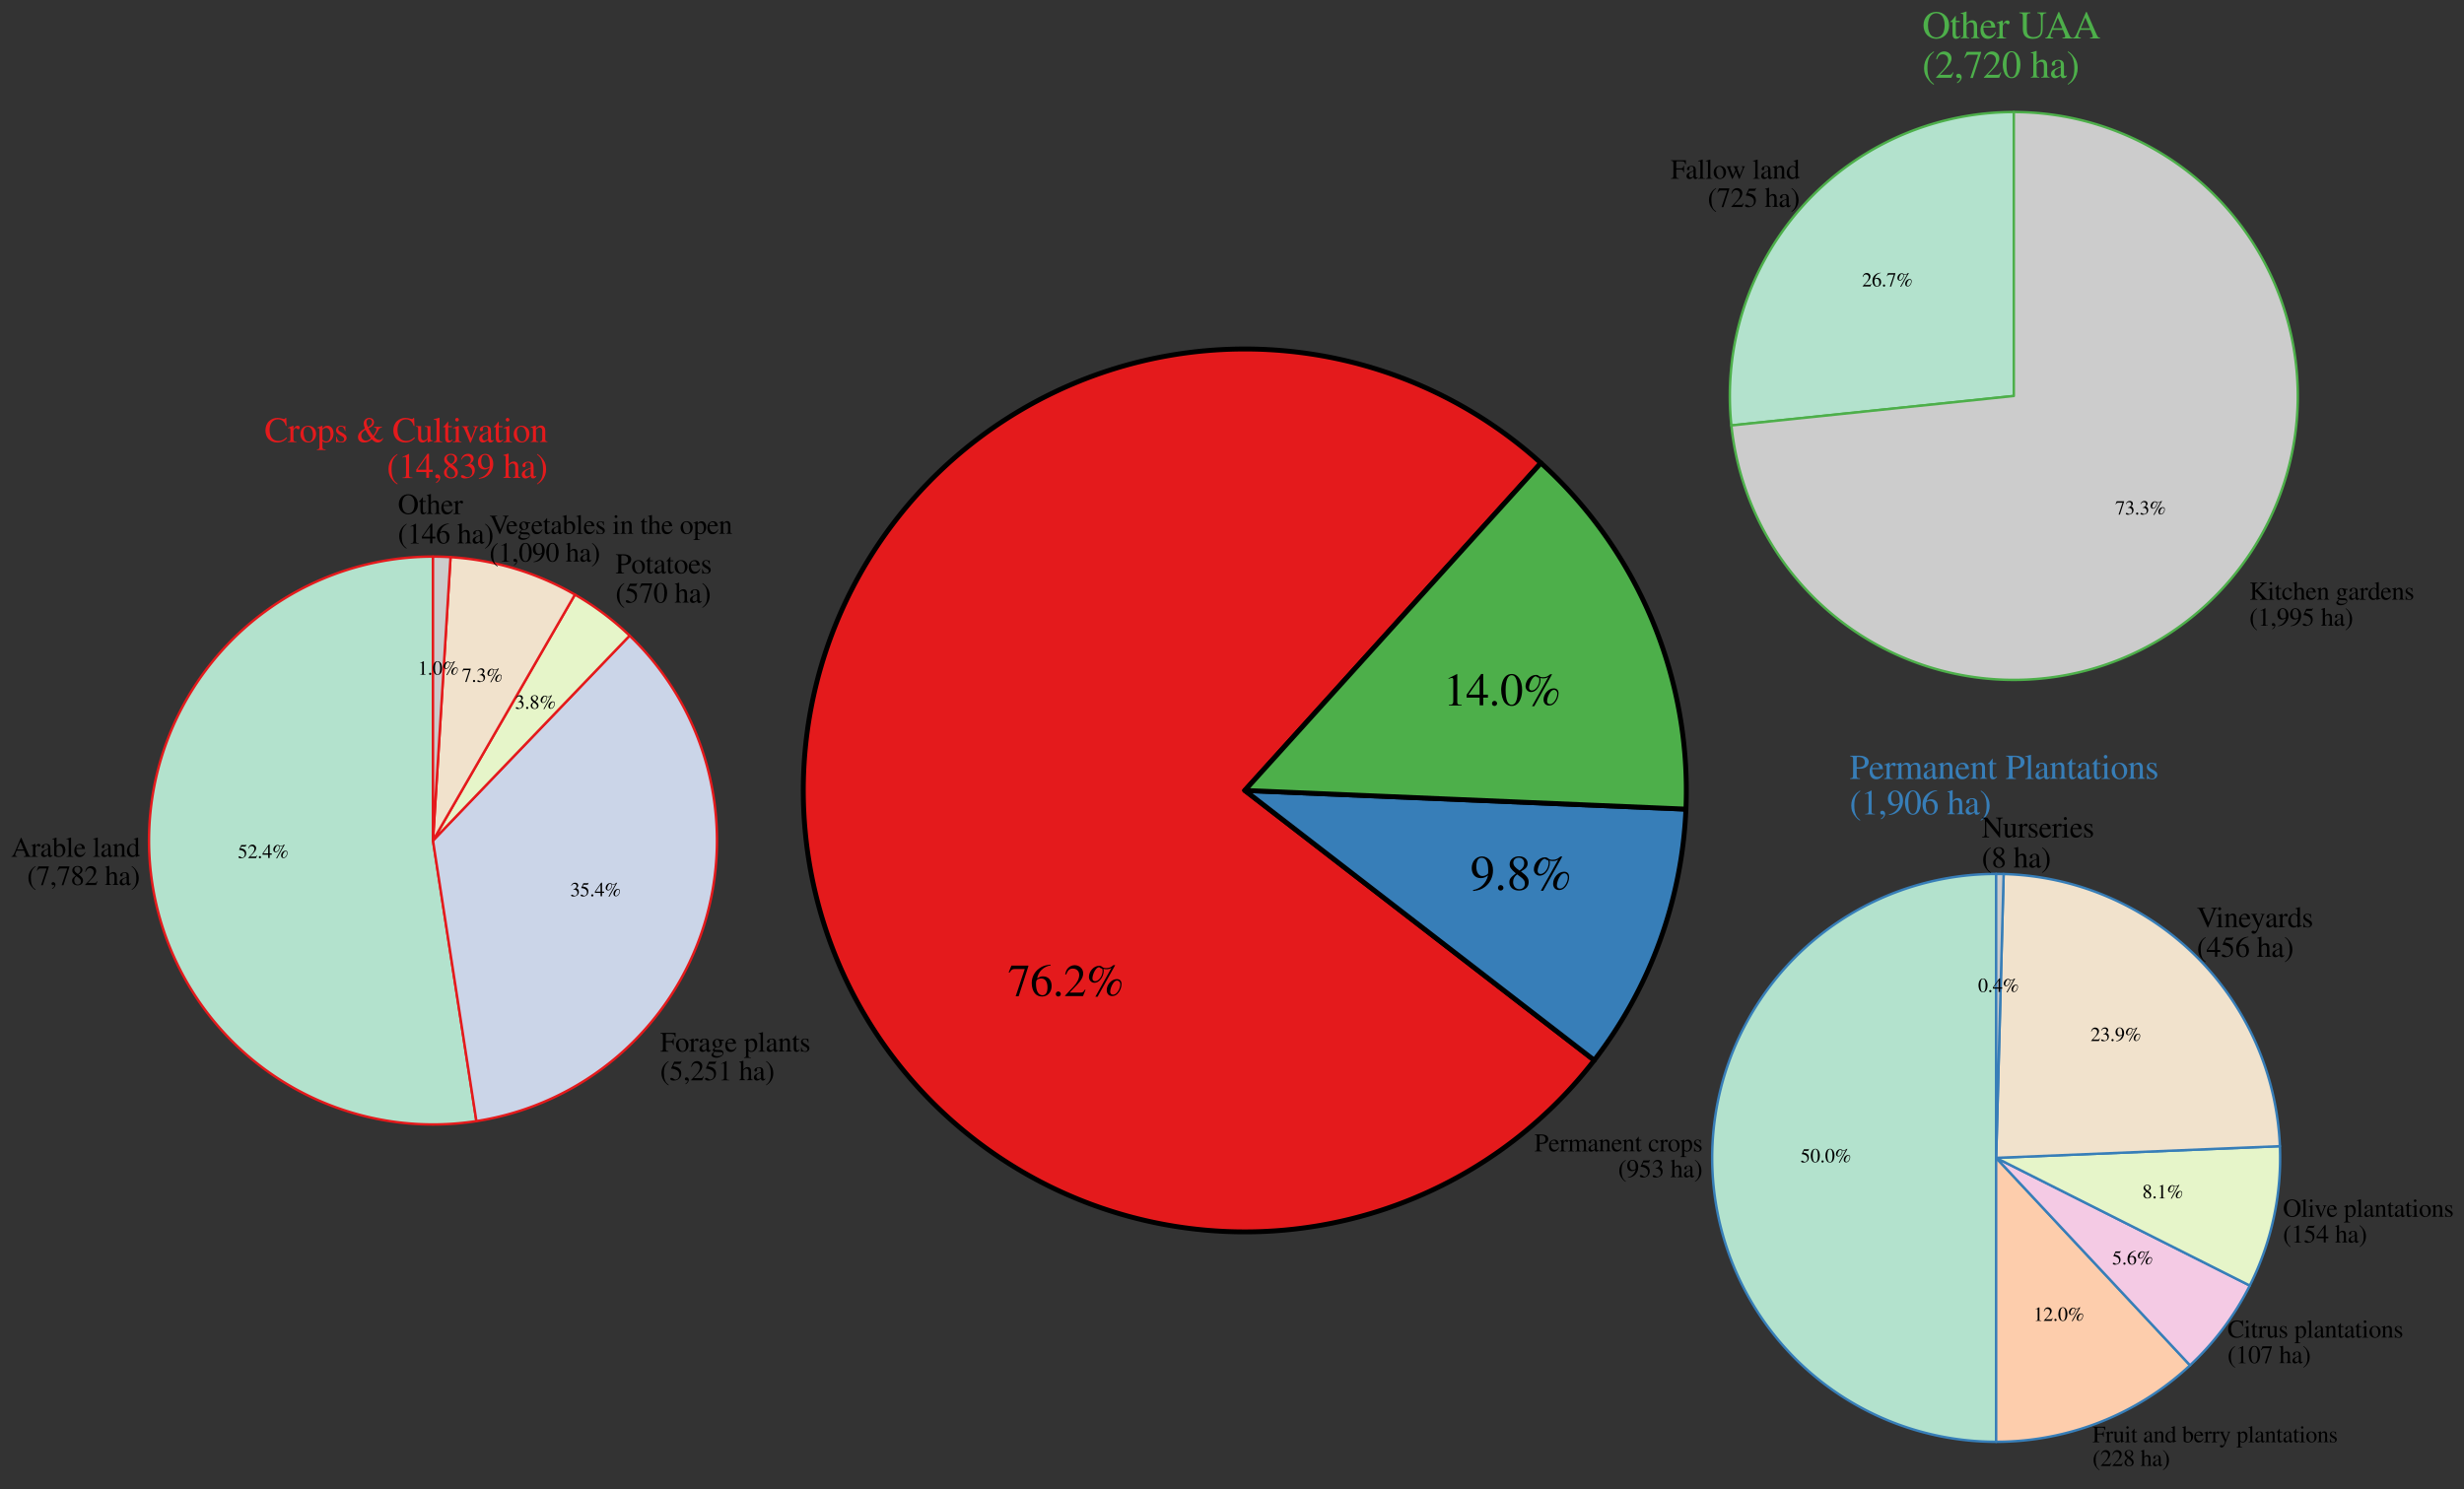 <svg xmlns="http://www.w3.org/2000/svg" xmlns:xlink="http://www.w3.org/1999/xlink" xml:space="preserve" id="svg575" width="669.279" height="404.598" version="1.1" viewBox="0 0 501.959 303.448"><rect x="0" y="0" width="501.959" height="303.448" fill="#333333" stroke="none"/><defs id="defs1"><style id="style1" type="text/css">*{stroke-linejoin:round;stroke-linecap:butt}</style></defs><g id="figure_1" transform="translate(-40.92 -282.445)"><g id="axes_1" style="stroke-width:1.229" transform="matrix(.814 0 0 .814 683.231 43.826)"><g id="patch_2" style="stroke-width:1.287" transform="scale(.955)rotate(42.122 -475.955 -496.79)"><path id="path2" d="M184.214 153.485a115.702 115.702 0 1 0 115.354 106.737l-115.354 8.964z" style="fill:#e41a1c;stroke:#000;stroke-width:1.287;stroke-linejoin:miter"/></g><g id="patch_3" style="stroke-width:1.287" transform="scale(.955)rotate(42.122 -475.955 -496.79)"><path id="path3" d="M299.568 260.222a115.7 115.7 0 0 0-26.326-64.933l-89.028 73.897z" style="fill:#377eb8;stroke:#000;stroke-width:1.287;stroke-linejoin:miter"/></g><g id="patch_4" style="stroke-width:1.287" transform="scale(.955)rotate(42.122 -475.955 -496.79)"><path id="path4" d="M273.242 195.289a115.7 115.7 0 0 0-89.028-41.804v115.701z" style="fill:#4daf4a;stroke:#000;stroke-width:1.287;stroke-linejoin:miter"/></g><g id="text_1" style="fill:#e41a1c;fill-opacity:1;stroke-width:1.123" transform="matrix(1.095 0 0 1.095 -662.478 183.192)"><g id="g20" style="fill:#e41a1c;fill-opacity:1;stroke-width:1.123" transform="matrix(.08 0 0 -.08 -55.175 201.484)"><defs id="defs4"><path id="NimbusRomNo9L-Regu-43" d="m3968 2906-58 1446h-134c-38-134-141-211-269-211-57 0-153 19-249 58-314 102-634 153-935 153-525 0-1056-198-1453-550-448-397-691-992-691-1696 0-595 192-1146 519-1510 384-416 972-660 1606-660 723 0 1357 295 1747 813l-115 115c-474-454-896-646-1427-646-403 0-762 128-1037 371-352 314-550 890-550 1600 0 1159 595 1907 1523 1907 365 0 697-134 953-390 205-205 301-384 423-800z" transform="scale(.016)"/><path id="NimbusRomNo9L-Regu-72" d="M45 2496c89 19 147 26 224 26 160 0 217-103 217-384V538c0-320-44-365-454-442V0h1536v102c-435 0-544 97-544 463v1448c0 206 275 528 448 528 38 0 96-32 166-96 103-90 173-128 256-128 154 0 250 109 250 288 0 211-134 339-352 339-269 0-454-147-768-601v588l-32 13c-339-141-570-223-947-345Z" transform="scale(.016)"/><path id="NimbusRomNo9L-Regu-6f" d="M1600 2944c-832 0-1414-614-1414-1498C186 582 781-64 1587-64c807 0 1421 678 1421 1562 0 838-589 1446-1408 1446m-83-179c537 0 915-615 915-1491 0-724-288-1159-768-1159-250 0-486 154-621 410-179 333-281 781-281 1235 0 608 300 1005 755 1005" transform="scale(.016)"/><path id="NimbusRomNo9L-Regu-70" d="M58 2516c57 6 102 6 160 6 217 0 262-64 262-367V-855c0-334-70-406-448-444v-109h1549v115c-480 0-563 71-563 477V199c224-212 377-276 646-276 755 0 1344 720 1344 1652 0 797-448 1369-1069 1369-358 0-640-160-921-506v493l-39 13c-345-134-569-218-921-326Zm960-380c0 193 358 424 652 424 474 0 788-489 788-1236 0-713-314-1196-775-1196-301 0-665 231-665 424z" transform="scale(.016)"/><path id="NimbusRomNo9L-Regu-73" d="m2016 2010-26 870h-70l-13-13c-57-45-64-51-89-51-39 0-103 13-173 45-141 54-282 83-448 83-506 0-871-328-871-790 0-358 205-615 749-923l371-211c224-128 333-283 333-481 0-283-205-462-531-462-218 0-416 82-538 221-134 157-192 302-275 662H333V-39h83c45 72 70 87 147 87 58 0 147-13 295-50 179-37 352-62 467-62 493 0 902 372 902 821 0 320-153 532-537 763l-692 410c-179 103-275 264-275 437 0 257 199 436 493 436 365 0 557-220 704-793z" transform="scale(.016)"/><path id="NimbusRomNo9L-Regu-26" d="M4550 2749H3168v-135c320-32 410-96 410-288 0-276-173-622-583-1167-358 443-563 769-845 1321 436 204 596 314 775 513 134 147 217 372 217 583 0 455-358 776-864 776-550 0-985-436-985-987 0-244 51-449 224-930l-243-141C595 1903 269 1448 269 910c0-609 416-974 1094-974 519 0 903 160 1383 582 403-416 716-582 1088-582 409 0 774 269 966 723l-96 71c-205-257-346-340-576-340-358 0-691 199-986 590 282 378 442 615 640 961l167 295c153 263 281 340 601 378zm-2496-61c-192 404-256 647-256 935 0 307 199 525 493 525 295 0 512-231 512-544 0-359-224-634-749-916m-441-474c384-729 608-1081 973-1529-378-301-634-416-903-416-448 0-825 409-825 902 0 410 198 685 755 1043" transform="scale(.016)"/><path id="NimbusRomNo9L-Regu-75" d="M3066 320h-32c-295 0-365 70-365 365v2195H1658v-122c396 0 473-64 473-383V875c0-178-32-268-121-338-173-140-372-217-564-217-249 0-454 217-454 485v2075H58v-102c307 0 396-96 396-391V770c0-507 308-834 775-834 237 0 486 102 659 275l275 275V-45l26-13c320 128 550 199 877 288z" transform="scale(.016)"/><path id="NimbusRomNo9L-Regu-6c" d="M122 4000h236c205 0 269-90 269-390V557c0-346-89-429-493-461V0h1511v109c-403 0-480 64-480 419v3843l-26 13c-333-109-576-173-1017-281Z" transform="scale(.016)"/><path id="NimbusRomNo9L-Regu-74" d="M1632 2880H986v742c0 64-7 84-45 84-45-58-83-116-128-180-243-352-519-659-621-685-70-47-109-93-109-126 0-20 7-33 26-33h339V751c0-539 192-815 570-815 313 0 556 154 768 487l-84 70c-134-160-243-224-384-224-236 0-332 174-332 578v1835h646z" transform="scale(.016)"/><path id="NimbusRomNo9L-Regu-69" d="m1120 2929-992-350v-95l51 6c77 12 160 19 218 19 153 0 211-103 211-384V640c0-461-64-531-506-531V0h1517v96c-422 32-473 95-473 554v2260ZM819 4352c-173 0-320-147-320-326s141-327 320-327c186 0 333 141 333 327 0 179-147 326-333 326" transform="scale(.016)"/><path id="NimbusRomNo9L-Regu-76" d="M3053 2854h-890v-96c205-19 301-83 301-206 0-64-13-128-38-193L1792 695l-653 1645c-38 91-57 180-57 238 0 116 70 161 294 180v96H122v-102c243 0 288-64 582-728l768-1849c13-38 32-84 51-135 39-116 77-168 115-168 39 0 84 84 180 321l819 2064c185 437 224 482 416 501z" transform="scale(.016)"/><path id="NimbusRomNo9L-Regu-61" d="M2829 423c-109-90-186-122-282-122-147 0-192 89-192 371v1248c0 333-32 518-128 672-141 230-416 352-793 352-602 0-1076-314-1076-717 0-147 128-275 276-275 153 0 288 128 288 269 0 25-7 57-13 102-13 58-19 109-19 154 0 173 204 313 460 313 314 0 487-185 487-531v-390c-986-397-1095-448-1370-691-141-128-230-346-230-557 0-403 281-685 672-685 281 0 544 134 934 467 32-333 147-467 410-467 217 0 352 77 576 320zm-992 360c0-199-32-257-167-334-153-90-332-148-467-148-224 0-403 219-403 495v26c0 379 262 611 1037 893z" transform="scale(.016)"/><path id="NimbusRomNo9L-Regu-6e" d="M102 2579c39 19 103 26 173 26 179 0 237-96 237-410V608c0-365-70-454-397-480V32h1357v96c-326 26-422 102-422 333v1798c307 288 448 365 659 365 313 0 467-198 467-621V666c0-404-83-512-403-538V32h1331v96c-314 32-390 109-390 422v1466c0 602-282 960-756 960-294 0-492-109-928-518v505l-44 13c-314-115-532-186-884-288Z" transform="scale(.016)"/></defs><use xlink:href="#NimbusRomNo9L-Regu-43" id="use4" style="fill:#e41a1c;fill-opacity:1;stroke-width:1.123" transform="scale(.996)"/><use xlink:href="#NimbusRomNo9L-Regu-72" id="use5" style="fill:#e41a1c;fill-opacity:1;stroke-width:1.123" transform="matrix(.996 0 0 .996 66.45 0)"/><use xlink:href="#NimbusRomNo9L-Regu-6f" id="use6" style="fill:#e41a1c;fill-opacity:1;stroke-width:1.123" transform="matrix(.996 0 0 .996 99.625 0)"/><use xlink:href="#NimbusRomNo9L-Regu-70" id="use7" style="fill:#e41a1c;fill-opacity:1;stroke-width:1.123" transform="matrix(.996 0 0 .996 149.438 0)"/><use xlink:href="#NimbusRomNo9L-Regu-73" id="use8" style="fill:#e41a1c;fill-opacity:1;stroke-width:1.123" transform="matrix(.996 0 0 .996 199.252 0)"/><use xlink:href="#NimbusRomNo9L-Regu-26" id="use9" style="fill:#e41a1c;fill-opacity:1;stroke-width:1.123" transform="matrix(.996 0 0 .996 262.912 0)"/><use xlink:href="#NimbusRomNo9L-Regu-43" id="use10" style="fill:#e41a1c;fill-opacity:1;stroke-width:1.123" transform="matrix(.996 0 0 .996 365.327 0)"/><use xlink:href="#NimbusRomNo9L-Regu-75" id="use11" style="fill:#e41a1c;fill-opacity:1;stroke-width:1.123" transform="matrix(.996 0 0 .996 431.777 0)"/><use xlink:href="#NimbusRomNo9L-Regu-6c" id="use12" style="fill:#e41a1c;fill-opacity:1;stroke-width:1.123" transform="matrix(.996 0 0 .996 481.59 0)"/><use xlink:href="#NimbusRomNo9L-Regu-74" id="use13" style="fill:#e41a1c;fill-opacity:1;stroke-width:1.123" transform="matrix(.996 0 0 .996 509.285 0)"/><use xlink:href="#NimbusRomNo9L-Regu-69" id="use14" style="fill:#e41a1c;fill-opacity:1;stroke-width:1.123" transform="matrix(.996 0 0 .996 536.98 0)"/><use xlink:href="#NimbusRomNo9L-Regu-76" id="use15" style="fill:#e41a1c;fill-opacity:1;stroke-width:1.123" transform="matrix(.996 0 0 .996 562.185 0)"/><use xlink:href="#NimbusRomNo9L-Regu-61" id="use16" style="fill:#e41a1c;fill-opacity:1;stroke-width:1.123" transform="matrix(.996 0 0 .996 609.508 0)"/><use xlink:href="#NimbusRomNo9L-Regu-74" id="use17" style="fill:#e41a1c;fill-opacity:1;stroke-width:1.123" transform="matrix(.996 0 0 .996 653.741 0)"/><use xlink:href="#NimbusRomNo9L-Regu-69" id="use18" style="fill:#e41a1c;fill-opacity:1;stroke-width:1.123" transform="matrix(.996 0 0 .996 681.436 0)"/><use xlink:href="#NimbusRomNo9L-Regu-6f" id="use19" style="fill:#e41a1c;fill-opacity:1;stroke-width:1.123" transform="matrix(.996 0 0 .996 709.132 0)"/><use xlink:href="#NimbusRomNo9L-Regu-6e" id="use20" style="fill:#e41a1c;fill-opacity:1;stroke-width:1.123" transform="matrix(.996 0 0 .996 758.945 0)"/></g><g id="g30" style="fill:#e41a1c;fill-opacity:1;stroke-width:1.123" transform="matrix(.08 0 0 -.08 -27.217 209.693)"><defs id="defs20"><path id="NimbusRomNo9L-Regu-28" d="M1888 4326c-474-307-666-473-902-768-455-556-679-1196-679-1945 0-813 237-1440 800-2093 263-307 429-448 762-653l77 103c-512 403-692 627-864 1107-154 429-224 915-224 1555 0 672 83 1197 256 1594 179 396 371 627 832 998z" transform="scale(.016)"/><path id="NimbusRomNo9L-Regu-31" d="M1862 4339 710 3757v-90c77 32 148 58 173 71 115 45 224 70 288 70 135 0 192-97 192-303V592c0-213-51-360-153-419-96-57-186-77-455-77V0h1767v96c-506 0-608 64-608 374v3857z" transform="scale(.016)"/><path id="NimbusRomNo9L-Regu-34" d="M3021 1497h-653v2855h-282L77 1497v-409h1798V32h493v1056h653zm-1152 0H333l1536 2201z" transform="scale(.016)"/><path id="NimbusRomNo9L-Regu-2c" d="M531-889c429 211 717 601 717 985 0 320-224 570-512 570-224 0-378-147-378-365C358 96 506-25 736-25c38 0 83 6 122 12 44 13 44 13 51 13 51 0 89-38 89-89 0-205-179-442-524-679z" transform="scale(.016)"/><path id="NimbusRomNo9L-Regu-38" d="M1856 2400c634 340 858 608 858 1044 0 524-461 908-1101 908-698 0-1216-428-1216-1011 0-416 121-601 793-1190-691-525-832-723-832-1159C358 372 864-64 1587-64c768 0 1261 423 1261 1082 0 493-218 806-992 1382m-115-659c467-333 621-563 621-921 0-416-288-704-704-704-487 0-813 371-813 928 0 409 141 678 512 979zm-71 775c-569 371-800 665-800 1024 0 371 288 633 692 633 435 0 710-281 710-723 0-365-179-653-544-896-32-19-32-19-58-38" transform="scale(.016)"/><path id="NimbusRomNo9L-Regu-33" d="M979 2138c378 0 525-13 679-70 396-141 646-506 646-948 0-537-365-953-838-953-173 0-301 45-538 198-192 115-301 160-410 160-147 0-243-89-243-224C275 77 550-64 998-64c493 0 999 167 1300 429 300 263 467 634 467 1063 0 326-103 627-288 825-128 141-250 218-531 339 441 301 601 538 601 884 0 518-409 876-998 876-320 0-602-108-832-313-192-173-288-340-429-724l96-25c262 467 550 678 954 678 416 0 704-281 704-684 0-231-96-461-256-621-192-192-372-288-807-442z" transform="scale(.016)"/><path id="NimbusRomNo9L-Regu-39" d="M378-123c716 83 1068 205 1504 519 665 486 1056 1280 1056 2143 0 1054-589 1800-1415 1800-761 0-1331-645-1331-1507 0-779 461-1296 1152-1296 352 0 621 102 960 364C2042 856 1331 172 358 5Zm1939 2413c0-128-26-186-96-243-179-153-416-236-647-236-486 0-793 479-793 1239 0 363 102 746 237 913 108 127 268 197 454 197 557 0 845-549 845-1621z" transform="scale(.016)"/><path id="NimbusRomNo9L-Regu-68" d="M1005 2222c269 294 461 402 710 402 320 0 480-229 480-676V684c0-434-64-518-435-556V32h1357v96c-346 64-384 115-384 556v1270c0 671-269 1016-787 1016-378 0-647-154-941-538v1958l-32 19c-218-77-378-128-736-230l-173-51v-102c26 6 45 6 77 6 275 0 326-52 326-327V686c0-449-38-507-409-558V32h1382v96c-371 38-435 115-435 556z" transform="scale(.016)"/><path id="NimbusRomNo9L-Regu-29" d="M243-1133c474 307 666 474 903 768 454 557 678 1197 678 1946 0 819-237 1440-800 2093-262 307-429 448-762 652l-76-102c512-403 684-627 864-1107 153-429 224-915 224-1555 0-666-84-1197-256-1588-180-403-372-633-832-1004Z" transform="scale(.016)"/></defs><use xlink:href="#NimbusRomNo9L-Regu-28" id="use21" style="fill:#e41a1c;fill-opacity:1;stroke-width:1.123" transform="scale(.996)"/><use xlink:href="#NimbusRomNo9L-Regu-31" id="use22" style="fill:#e41a1c;fill-opacity:1;stroke-width:1.123" transform="matrix(.996 0 0 .996 33.175 0)"/><use xlink:href="#NimbusRomNo9L-Regu-34" id="use23" style="fill:#e41a1c;fill-opacity:1;stroke-width:1.123" transform="matrix(.996 0 0 .996 82.988 0)"/><use xlink:href="#NimbusRomNo9L-Regu-2c" id="use24" style="fill:#e41a1c;fill-opacity:1;stroke-width:1.123" transform="matrix(.996 0 0 .996 132.802 0)"/><use xlink:href="#NimbusRomNo9L-Regu-38" id="use25" style="fill:#e41a1c;fill-opacity:1;stroke-width:1.123" transform="matrix(.996 0 0 .996 157.708 0)"/><use xlink:href="#NimbusRomNo9L-Regu-33" id="use26" style="fill:#e41a1c;fill-opacity:1;stroke-width:1.123" transform="matrix(.996 0 0 .996 207.521 0)"/><use xlink:href="#NimbusRomNo9L-Regu-39" id="use27" style="fill:#e41a1c;fill-opacity:1;stroke-width:1.123" transform="matrix(.996 0 0 .996 257.335 0)"/><use xlink:href="#NimbusRomNo9L-Regu-68" id="use28" style="fill:#e41a1c;fill-opacity:1;stroke-width:1.123" transform="matrix(.996 0 0 .996 332.054 0)"/><use xlink:href="#NimbusRomNo9L-Regu-61" id="use29" style="fill:#e41a1c;fill-opacity:1;stroke-width:1.123" transform="matrix(.996 0 0 .996 381.868 0)"/><use xlink:href="#NimbusRomNo9L-Regu-29" id="use30" style="fill:#e41a1c;fill-opacity:1;stroke-width:1.123" transform="matrix(.996 0 0 .996 426.101 0)"/></g></g><g id="text_2" style="stroke-width:.874" transform="matrix(1.406 0 0 1.406 -715.109 89.764)"><g id="g35" style="stroke-width:.874" transform="matrix(.08 0 0 -.08 126.773 321.979)"><defs id="defs30"><path id="NimbusRomNo9L-Regu-37" d="M2874 4250H506l-378-940 109-52c275 435 390 518 742 518h1389L1101-32h416l1357 4180z" transform="scale(.016)"/><path id="NimbusRomNo9L-Regu-36" d="M2854 4391c-729-64-1100-186-1568-512C595 3386 218 2656 218 1802c0-554 172-1114 448-1432C909 89 1254-64 1651-64c794 0 1344 605 1344 1485 0 815-467 1331-1203 1331-282 0-416-45-819-288 173 967 889 1658 1894 1824zM1549 2458c550 0 870-458 870-1254 0-700-249-1088-697-1088-564 0-909 598-909 1584 0 325 51 503 179 599 134 101 333 159 557 159" transform="scale(.016)"/><path id="NimbusRomNo9L-Regu-2e" d="M800 646c-192 0-352-166-352-365C448 96 608-64 794-64c198 0 364 160 364 345 0 199-166 365-358 365" transform="scale(.016)"/><path id="NimbusRomNo9L-Regu-32" d="m3040 875-83 32c-237-363-320-421-608-421H819l1075 1123c570 593 820 1078 820 1576 0 638-519 1128-1184 1128-352 0-685-140-922-395-205-218-301-422-410-875l135-32c256 625 486 829 928 829 537 0 902-364 902-900 0-497-294-1090-832-1658L192 77V0h2496z" transform="scale(.016)"/><path id="NimbusRomNo9L-Regu-25" d="M4282 2368c-724 0-1408-746-1408-1544 0-499 307-824 768-824 288 0 524 102 748 325 340 345 551 862 551 1361 0 434-243 682-659 682m44-204c244 0 448-230 448-510 0-364-160-798-403-1098-205-255-390-364-621-364-230 0-390 165-390 409 0 338 179 861 416 1192 173 255 352 371 550 371m-268 2156h-250c-346-312-602-416-998-416-256 0-404 42-557 160-167 130-250 160-448 160-730 0-1415-756-1415-1562 0-445 340-806 756-806 275 0 563 128 774 353 333 340 538 847 538 1317 0 89-13 167-45 282 115-45 230-64 416-64 281 0 448 44 704 187L1286-96h308zm-1818-491c38-127 58-222 58-311 0-716-525-1445-1044-1445-224 0-377 158-377 387 0 266 128 697 301 1014 185 342 428 558 627 558 32 0 45-7 83-39 90-82 166-114 352-164" transform="scale(.016)"/></defs><use xlink:href="#NimbusRomNo9L-Regu-37" id="use31" style="stroke-width:.874" transform="scale(.996)"/><use xlink:href="#NimbusRomNo9L-Regu-36" id="use32" style="stroke-width:.874" transform="matrix(.996 0 0 .996 49.813 0)"/><use xlink:href="#NimbusRomNo9L-Regu-2e" id="use33" style="stroke-width:.874" transform="matrix(.996 0 0 .996 99.626 0)"/><use xlink:href="#NimbusRomNo9L-Regu-32" id="use34" style="stroke-width:.874" transform="matrix(.996 0 0 .996 124.533 0)"/><use xlink:href="#NimbusRomNo9L-Regu-25" id="use35" style="stroke-width:.874" transform="matrix(.996 0 0 .996 174.346 0)"/></g></g><g id="text_3" style="fill:#377eb8;fill-opacity:1;stroke-width:1.137" transform="translate(-652.824 251.268)scale(1.081)"><g id="g55" style="fill:#377eb8;fill-opacity:1;stroke-width:1.137" transform="matrix(.08 0 0 -.08 302.16 219.102)"><defs id="defs35"><path id="NimbusRomNo9L-Regu-50" d="M1293 1875c166-19 275-19 441-19 500 0 845 63 1120 216 384 202 615 588 615 1006 0 266-90 506-263 690-256 279-812 456-1414 456H102v-122c474-51 538-115 538-574V766c0-536-51-600-538-644V0h1792v128c-505 0-601 90-601 565zm0 1897c0 171 45 215 217 215 864 0 1261-297 1261-947 0-612-377-928-1113-928-128 0-218 7-365 19z" transform="scale(.016)"/><path id="NimbusRomNo9L-Regu-65" d="M2611 1053c-307-489-582-675-992-675-365 0-640 186-825 552-116 244-160 456-173 849h1971c-51 414-115 598-275 802-192 230-487 363-819 363-320 0-621-115-864-333-301-262-474-717-474-1241C160 486 621-64 1357-64c608 0 1088 379 1357 1072zM634 1984c70 495 288 730 678 730s544-179 627-730z" transform="scale(.016)"/><path id="NimbusRomNo9L-Regu-6d" d="M122 2547c83 19 134 26 204 26 167 0 224-103 224-411V539c0-347-89-443-448-443V0h1421v96c-339 0-435 70-435 322v1816c0 12 51 76 96 121 160 147 435 256 659 256 282 0 423-226 423-679V528c0-361-71-432-436-432V0h1434v96c-365 0-461 109-461 507v1618c192 275 403 390 698 390 365 0 480-173 480-704V557c0-365-51-416-423-461V0h1402v96l-166 19c-192 0-276 115-276 365v1322c0 757-249 1142-742 1142-371 0-698-166-1043-537-115 364-333 537-679 537-281 0-460-90-992-493v480l-44 13c-327-122-544-192-896-288Z" transform="scale(.016)"/></defs><use xlink:href="#NimbusRomNo9L-Regu-50" id="use36" style="fill:#377eb8;fill-opacity:1;stroke-width:1.137" transform="scale(.996)"/><use xlink:href="#NimbusRomNo9L-Regu-65" id="use37" style="fill:#377eb8;fill-opacity:1;stroke-width:1.137" transform="matrix(.996 0 0 .996 55.392 0)"/><use xlink:href="#NimbusRomNo9L-Regu-72" id="use38" style="fill:#377eb8;fill-opacity:1;stroke-width:1.137" transform="matrix(.996 0 0 .996 99.625 0)"/><use xlink:href="#NimbusRomNo9L-Regu-6d" id="use39" style="fill:#377eb8;fill-opacity:1;stroke-width:1.137" transform="matrix(.996 0 0 .996 132.8 0)"/><use xlink:href="#NimbusRomNo9L-Regu-61" id="use40" style="fill:#377eb8;fill-opacity:1;stroke-width:1.137" transform="matrix(.996 0 0 .996 210.309 0)"/><use xlink:href="#NimbusRomNo9L-Regu-6e" id="use41" style="fill:#377eb8;fill-opacity:1;stroke-width:1.137" transform="matrix(.996 0 0 .996 254.542 0)"/><use xlink:href="#NimbusRomNo9L-Regu-65" id="use42" style="fill:#377eb8;fill-opacity:1;stroke-width:1.137" transform="matrix(.996 0 0 .996 304.356 0)"/><use xlink:href="#NimbusRomNo9L-Regu-6e" id="use43" style="fill:#377eb8;fill-opacity:1;stroke-width:1.137" transform="matrix(.996 0 0 .996 348.59 0)"/><use xlink:href="#NimbusRomNo9L-Regu-74" id="use44" style="fill:#377eb8;fill-opacity:1;stroke-width:1.137" transform="matrix(.996 0 0 .996 398.402 0)"/><use xlink:href="#NimbusRomNo9L-Regu-50" id="use45" style="fill:#377eb8;fill-opacity:1;stroke-width:1.137" transform="matrix(.996 0 0 .996 451.004 0)"/><use xlink:href="#NimbusRomNo9L-Regu-6c" id="use46" style="fill:#377eb8;fill-opacity:1;stroke-width:1.137" transform="matrix(.996 0 0 .996 506.396 0)"/><use xlink:href="#NimbusRomNo9L-Regu-61" id="use47" style="fill:#377eb8;fill-opacity:1;stroke-width:1.137" transform="matrix(.996 0 0 .996 534.091 0)"/><use xlink:href="#NimbusRomNo9L-Regu-6e" id="use48" style="fill:#377eb8;fill-opacity:1;stroke-width:1.137" transform="matrix(.996 0 0 .996 578.325 0)"/><use xlink:href="#NimbusRomNo9L-Regu-74" id="use49" style="fill:#377eb8;fill-opacity:1;stroke-width:1.137" transform="matrix(.996 0 0 .996 628.138 0)"/><use xlink:href="#NimbusRomNo9L-Regu-61" id="use50" style="fill:#377eb8;fill-opacity:1;stroke-width:1.137" transform="matrix(.996 0 0 .996 655.833 0)"/><use xlink:href="#NimbusRomNo9L-Regu-74" id="use51" style="fill:#377eb8;fill-opacity:1;stroke-width:1.137" transform="matrix(.996 0 0 .996 700.067 0)"/><use xlink:href="#NimbusRomNo9L-Regu-69" id="use52" style="fill:#377eb8;fill-opacity:1;stroke-width:1.137" transform="matrix(.996 0 0 .996 727.762 0)"/><use xlink:href="#NimbusRomNo9L-Regu-6f" id="use53" style="fill:#377eb8;fill-opacity:1;stroke-width:1.137" transform="matrix(.996 0 0 .996 755.457 0)"/><use xlink:href="#NimbusRomNo9L-Regu-6e" id="use54" style="fill:#377eb8;fill-opacity:1;stroke-width:1.137" transform="matrix(.996 0 0 .996 805.27 0)"/><use xlink:href="#NimbusRomNo9L-Regu-73" id="use55" style="fill:#377eb8;fill-opacity:1;stroke-width:1.137" transform="matrix(.996 0 0 .996 855.083 0)"/></g><g id="g64" style="fill:#377eb8;fill-opacity:1;stroke-width:1.137" transform="matrix(.08 0 0 -.08 302.16 227.312)"><defs id="defs55"><path id="NimbusRomNo9L-Regu-30" d="M1626 4352c-352 0-621-108-858-332-371-359-614-1095-614-1844 0-697 211-1446 512-1804C902 90 1229-64 1600-64c326 0 602 109 832 333 371 352 614 1095 614 1869 0 1312-582 2214-1420 2214m-20-166c538 0 826-723 826-2061 0-1337-282-2022-832-2022S768 788 768 2119c0 1357 288 2067 838 2067" transform="scale(.016)"/></defs><use xlink:href="#NimbusRomNo9L-Regu-28" id="use56" style="fill:#377eb8;fill-opacity:1;stroke-width:1.137" transform="scale(.996)"/><use xlink:href="#NimbusRomNo9L-Regu-31" id="use57" style="fill:#377eb8;fill-opacity:1;stroke-width:1.137" transform="matrix(.996 0 0 .996 33.175 0)"/><use xlink:href="#NimbusRomNo9L-Regu-2c" id="use58" style="fill:#377eb8;fill-opacity:1;stroke-width:1.137" transform="matrix(.996 0 0 .996 82.988 0)"/><use xlink:href="#NimbusRomNo9L-Regu-39" id="use59" style="fill:#377eb8;fill-opacity:1;stroke-width:1.137" transform="matrix(.996 0 0 .996 107.895 0)"/><use xlink:href="#NimbusRomNo9L-Regu-30" id="use60" style="fill:#377eb8;fill-opacity:1;stroke-width:1.137" transform="matrix(.996 0 0 .996 157.708 0)"/><use xlink:href="#NimbusRomNo9L-Regu-36" id="use61" style="fill:#377eb8;fill-opacity:1;stroke-width:1.137" transform="matrix(.996 0 0 .996 207.521 0)"/><use xlink:href="#NimbusRomNo9L-Regu-68" id="use62" style="fill:#377eb8;fill-opacity:1;stroke-width:1.137" transform="matrix(.996 0 0 .996 282.241 0)"/><use xlink:href="#NimbusRomNo9L-Regu-61" id="use63" style="fill:#377eb8;fill-opacity:1;stroke-width:1.137" transform="matrix(.996 0 0 .996 332.054 0)"/><use xlink:href="#NimbusRomNo9L-Regu-29" id="use64" style="fill:#377eb8;fill-opacity:1;stroke-width:1.137" transform="matrix(.996 0 0 .996 376.288 0)"/></g></g><g id="text_4" style="stroke-width:.808" transform="matrix(1.522 0 0 1.522 -786.786 143.13)"><g id="g68" style="stroke-width:.808" transform="matrix(.08 0 0 -.08 240.248 244.942)"><use xlink:href="#NimbusRomNo9L-Regu-39" id="use65" style="stroke-width:.808" transform="scale(.996)"/><use xlink:href="#NimbusRomNo9L-Regu-2e" id="use66" style="stroke-width:.808" transform="matrix(.996 0 0 .996 49.813 0)"/><use xlink:href="#NimbusRomNo9L-Regu-38" id="use67" style="stroke-width:.808" transform="matrix(.996 0 0 .996 74.72 0)"/><use xlink:href="#NimbusRomNo9L-Regu-25" id="use68" style="stroke-width:.808" transform="matrix(.996 0 0 .996 124.533 0)"/></g></g><g id="text_5" style="fill:#4daf4a;fill-opacity:1;stroke-width:1.024" transform="matrix(1.2 0 0 1.2 -593.989 120.703)"><g id="g76" style="fill:#4daf4a;fill-opacity:1;stroke-width:1.024" transform="matrix(.08 0 0 -.08 238.309 151.717)"><defs id="defs68"><path id="NimbusRomNo9L-Regu-4f" d="M2310 4352c-1222 0-2092-921-2092-2208 0-601 204-1184 550-1555 371-403 941-653 1504-653 1261 0 2131 896 2131 2183 0 633-185 1177-537 1561-404 442-941 672-1556 672m0-230c295 0 589-115 820-320 345-314 544-915 544-1677 0-377-84-819-212-1152-57-160-166-320-313-467-224-224-512-339-851-339-295 0-583 115-807 313-333 295-544 941-544 1652 0 652 179 1273 448 1574 250 275 563 416 915 416" transform="scale(.016)"/><path id="NimbusRomNo9L-Regu-55" d="M3910 3317c0 652 77 754 602 818v121H3027v-121c499-38 602-179 602-818V1592c0-434-45-677-147-869-173-307-583-505-1063-505-454 0-768 154-941 453-115 205-160 442-160 844v2045c0 460 71 530 583 575v121H90v-121c505-38 576-109 576-575V1566C666 460 1184-64 2272-64c698 0 1178 224 1427 659 154 268 211 562 211 1055z" transform="scale(.016)"/><path id="NimbusRomNo9L-Regu-41" d="M4518 128c-288 0-352 64-576 539L2349 4320h-128L890 1168C480 231 403 128 96 128V0h1267v128c-307 0-435 84-435 265 0 77 19 167 51 252l295 756h1676l263-623c77-176 121-344 121-436 0-162-108-214-448-214V0h1632zM1382 1664l736 1752 743-1752z" transform="scale(.016)"/></defs><use xlink:href="#NimbusRomNo9L-Regu-4f" id="use69" style="fill:#4daf4a;fill-opacity:1;stroke-width:1.024" transform="scale(.996)"/><use xlink:href="#NimbusRomNo9L-Regu-74" id="use70" style="fill:#4daf4a;fill-opacity:1;stroke-width:1.024" transform="matrix(.996 0 0 .996 71.93 0)"/><use xlink:href="#NimbusRomNo9L-Regu-68" id="use71" style="fill:#4daf4a;fill-opacity:1;stroke-width:1.024" transform="matrix(.996 0 0 .996 99.625 0)"/><use xlink:href="#NimbusRomNo9L-Regu-65" id="use72" style="fill:#4daf4a;fill-opacity:1;stroke-width:1.024" transform="matrix(.996 0 0 .996 149.438 0)"/><use xlink:href="#NimbusRomNo9L-Regu-72" id="use73" style="fill:#4daf4a;fill-opacity:1;stroke-width:1.024" transform="matrix(.996 0 0 .996 193.672 0)"/><use xlink:href="#NimbusRomNo9L-Regu-55" id="use74" style="fill:#4daf4a;fill-opacity:1;stroke-width:1.024" transform="matrix(.996 0 0 .996 251.754 0)"/><use xlink:href="#NimbusRomNo9L-Regu-41" id="use75" style="fill:#4daf4a;fill-opacity:1;stroke-width:1.024" transform="matrix(.996 0 0 .996 319.7 0)"/><use xlink:href="#NimbusRomNo9L-Regu-41" id="use76" style="fill:#4daf4a;fill-opacity:1;stroke-width:1.024" transform="matrix(.996 0 0 .996 391.63 0)"/></g><g id="g85" style="fill:#4daf4a;fill-opacity:1;stroke-width:1.024" transform="matrix(.08 0 0 -.08 238.309 159.927)"><use xlink:href="#NimbusRomNo9L-Regu-28" id="use77" style="fill:#4daf4a;fill-opacity:1;stroke-width:1.024" transform="scale(.996)"/><use xlink:href="#NimbusRomNo9L-Regu-32" id="use78" style="fill:#4daf4a;fill-opacity:1;stroke-width:1.024" transform="matrix(.996 0 0 .996 33.175 0)"/><use xlink:href="#NimbusRomNo9L-Regu-2c" id="use79" style="fill:#4daf4a;fill-opacity:1;stroke-width:1.024" transform="matrix(.996 0 0 .996 82.988 0)"/><use xlink:href="#NimbusRomNo9L-Regu-37" id="use80" style="fill:#4daf4a;fill-opacity:1;stroke-width:1.024" transform="matrix(.996 0 0 .996 107.895 0)"/><use xlink:href="#NimbusRomNo9L-Regu-32" id="use81" style="fill:#4daf4a;fill-opacity:1;stroke-width:1.024" transform="matrix(.996 0 0 .996 157.708 0)"/><use xlink:href="#NimbusRomNo9L-Regu-30" id="use82" style="fill:#4daf4a;fill-opacity:1;stroke-width:1.024" transform="matrix(.996 0 0 .996 207.521 0)"/><use xlink:href="#NimbusRomNo9L-Regu-68" id="use83" style="fill:#4daf4a;fill-opacity:1;stroke-width:1.024" transform="matrix(.996 0 0 .996 282.241 0)"/><use xlink:href="#NimbusRomNo9L-Regu-61" id="use84" style="fill:#4daf4a;fill-opacity:1;stroke-width:1.024" transform="matrix(.996 0 0 .996 332.054 0)"/><use xlink:href="#NimbusRomNo9L-Regu-29" id="use85" style="fill:#4daf4a;fill-opacity:1;stroke-width:1.024" transform="matrix(.996 0 0 .996 376.288 0)"/></g></g><g id="text_6" style="stroke-width:.864" transform="matrix(1.423 0 0 1.423 -717.321 173.492)"><g id="g90" style="stroke-width:.864" transform="matrix(.08 0 0 -.08 203.427 208.187)"><use xlink:href="#NimbusRomNo9L-Regu-31" id="use86" style="stroke-width:.864" transform="scale(.996)"/><use xlink:href="#NimbusRomNo9L-Regu-34" id="use87" style="stroke-width:.864" transform="matrix(.996 0 0 .996 49.813 0)"/><use xlink:href="#NimbusRomNo9L-Regu-2e" id="use88" style="stroke-width:.864" transform="matrix(.996 0 0 .996 99.626 0)"/><use xlink:href="#NimbusRomNo9L-Regu-30" id="use89" style="stroke-width:.864" transform="matrix(.996 0 0 .996 124.533 0)"/><use xlink:href="#NimbusRomNo9L-Regu-25" id="use90" style="stroke-width:.864" transform="matrix(.996 0 0 .996 174.346 0)"/></g></g></g><g id="axes_2" style="stroke-width:2" transform="matrix(.5 0 0 .5 -199.523 319.109)"><g id="patch_5" style="stroke:#e41a1c;stroke-width:2;stroke-opacity:1"><path id="path134" d="M657.301 153.485a115.7 115.7 0 0 0-109.263 77.647 115.7 115.7 0 0 0 37.39 128.723 115.7 115.7 0 0 0 89.563 23.672l-17.69-114.34Z" style="fill:#b3e2cd;stroke:#e41a1c;stroke-width:1;stroke-linejoin:miter;stroke-opacity:1"/></g><g id="patch_6" style="stroke:#e41a1c;stroke-width:2;stroke-opacity:1"><path id="path135" d="M674.99 383.527a115.7 115.7 0 0 0 57.671-26.548 115.7 115.7 0 0 0 34.98-52.982 115.7 115.7 0 0 0 1.757-63.463 115.7 115.7 0 0 0-31.994-54.836L657.3 269.186z" style="fill:#cbd5e8;stroke:#e41a1c;stroke-width:1;stroke-linejoin:miter;stroke-opacity:1"/></g><g id="patch_7" style="stroke:#e41a1c;stroke-width:2;stroke-opacity:1"><path id="path136" d="M737.404 185.698a115.7 115.7 0 0 0-22.277-16.726l-57.826 100.214z" style="fill:#e6f5c9;stroke:#e41a1c;stroke-width:1;stroke-linejoin:miter;stroke-opacity:1"/></g><g id="patch_8" style="stroke:#e41a1c;stroke-width:2;stroke-opacity:1"><path id="path137" d="M715.127 168.972a115.7 115.7 0 0 0-50.678-15.266l-7.148 115.48z" style="fill:#f1e2cc;stroke:#e41a1c;stroke-width:1;stroke-linejoin:miter;stroke-opacity:1"/></g><g id="patch_9" style="stroke:#e41a1c;stroke-width:2;stroke-opacity:1"><path id="path138" d="M664.45 153.706a116 116 0 0 0-7.149-.22v115.7z" style="fill:#ccc;stroke:#e41a1c;stroke-width:1;stroke-linejoin:miter;stroke-opacity:1"/></g><g id="text_8" style="stroke-width:1.425" transform="translate(-206.277 -112.368)scale(1.403)"><g id="g147" style="stroke-width:1.425" transform="matrix(.08 0 0 -.08 493.002 276.678)"><defs id="defs138"><path id="NimbusRomNo9L-Regu-62" d="m979 4364-32 13c-269-96-441-147-742-230l-186-51v-102c39 6 64 6 109 6 256 0 314-58 314-327V347c0-200 544-411 1056-411 844 0 1497 704 1497 1619 0 787-486 1389-1126 1389-391 0-762-230-890-544zm0-2303c0 249 301 480 634 480 499 0 819-499 819-1280 0-711-307-1120-832-1120-333 0-621 147-621 307z" transform="scale(.016)"/><path id="NimbusRomNo9L-Regu-64" d="m2202-64 940 333v96h-147c-230 0-281 70-281 366v3633l-32 13c-308-109-532-173-941-281v-102c51 6 89 6 141 6 236 0 294-64 294-328V2669c-243 205-416 275-672 275-736 0-1331-723-1331-1632C173 493 653-64 1357-64c358 0 601 128 819 429V-45Zm-26 717c0-45-45-122-109-192-115-128-275-192-461-192-531 0-883 512-883 1299 0 723 314 1197 800 1197 339 0 653-301 653-640z" transform="scale(.016)"/></defs><use xlink:href="#NimbusRomNo9L-Regu-41" id="use138" style="stroke-width:1.425" transform="scale(.996)"/><use xlink:href="#NimbusRomNo9L-Regu-72" id="use139" style="stroke-width:1.425" transform="matrix(.996 0 0 .996 71.93 0)"/><use xlink:href="#NimbusRomNo9L-Regu-61" id="use140" style="stroke-width:1.425" transform="matrix(.996 0 0 .996 105.105 0)"/><use xlink:href="#NimbusRomNo9L-Regu-62" id="use141" style="stroke-width:1.425" transform="matrix(.996 0 0 .996 149.339 0)"/><use xlink:href="#NimbusRomNo9L-Regu-6c" id="use142" style="stroke-width:1.425" transform="matrix(.996 0 0 .996 199.152 0)"/><use xlink:href="#NimbusRomNo9L-Regu-65" id="use143" style="stroke-width:1.425" transform="matrix(.996 0 0 .996 226.847 0)"/><use xlink:href="#NimbusRomNo9L-Regu-6c" id="use144" style="stroke-width:1.425" transform="matrix(.996 0 0 .996 295.987 0)"/><use xlink:href="#NimbusRomNo9L-Regu-61" id="use145" style="stroke-width:1.425" transform="matrix(.996 0 0 .996 323.682 0)"/><use xlink:href="#NimbusRomNo9L-Regu-6e" id="use146" style="stroke-width:1.425" transform="matrix(.996 0 0 .996 367.916 0)"/><use xlink:href="#NimbusRomNo9L-Regu-64" id="use147" style="stroke-width:1.425" transform="matrix(.996 0 0 .996 417.73 0)"/></g><g id="g156" style="stroke-width:1.425" transform="matrix(.08 0 0 -.08 497.648 284.888)"><use xlink:href="#NimbusRomNo9L-Regu-28" id="use148" style="stroke-width:1.425" transform="scale(.996)"/><use xlink:href="#NimbusRomNo9L-Regu-37" id="use149" style="stroke-width:1.425" transform="matrix(.996 0 0 .996 33.175 0)"/><use xlink:href="#NimbusRomNo9L-Regu-2c" id="use150" style="stroke-width:1.425" transform="matrix(.996 0 0 .996 82.988 0)"/><use xlink:href="#NimbusRomNo9L-Regu-37" id="use151" style="stroke-width:1.425" transform="matrix(.996 0 0 .996 107.895 0)"/><use xlink:href="#NimbusRomNo9L-Regu-38" id="use152" style="stroke-width:1.425" transform="matrix(.996 0 0 .996 157.708 0)"/><use xlink:href="#NimbusRomNo9L-Regu-32" id="use153" style="stroke-width:1.425" transform="matrix(.996 0 0 .996 207.521 0)"/><use xlink:href="#NimbusRomNo9L-Regu-68" id="use154" style="stroke-width:1.425" transform="matrix(.996 0 0 .996 282.241 0)"/><use xlink:href="#NimbusRomNo9L-Regu-61" id="use155" style="stroke-width:1.425" transform="matrix(.996 0 0 .996 332.054 0)"/><use xlink:href="#NimbusRomNo9L-Regu-29" id="use156" style="stroke-width:1.425" transform="matrix(.996 0 0 .996 376.288 0)"/></g></g><g id="text_9" style="stroke-width:2"><g id="g161" style="stroke-width:2" transform="matrix(.08 0 0 -.08 577.792 276.348)"><path id="use157" d="M18.026 58.78h19.536c1.588 0 1.993.202 2.289.902l3.782 8.858-.887.7c-1.494-2.086-2.49-2.584-4.592-2.584H17.34L6.476 42.948c-.094-.202-.094-.295-.094-.498 0-.498.39-.794 1.183-.794 3.192 0 7.177-.7 11.27-2.008 11.458-3.705 16.735-9.916 16.735-19.816 0-9.62-6.087-17.139-13.855-17.139-1.992 0-3.689.7-6.678 2.911-3.175 2.304-5.48 3.3-7.565 3.3-2.895 0-4.28-1.199-4.28-3.705 0-3.798 4.685-6.195 12.157-6.195 8.359 0 15.535 2.708 20.517 7.814 4.576 4.515 6.678 10.212 6.678 17.824 0 7.207-1.9 11.815-6.88 16.812-4.375 4.42-10.057 6.71-21.81 8.81z" style="stroke-width:.031"/><use xlink:href="#NimbusRomNo9L-Regu-32" id="use158" style="stroke-width:2" transform="matrix(.996 0 0 .996 49.813 0)"/><use xlink:href="#NimbusRomNo9L-Regu-2e" id="use159" style="stroke-width:2" transform="matrix(.996 0 0 .996 99.626 0)"/><use xlink:href="#NimbusRomNo9L-Regu-34" id="use160" style="stroke-width:2" transform="matrix(.996 0 0 .996 124.533 0)"/><use xlink:href="#NimbusRomNo9L-Regu-25" id="use161" style="stroke-width:2" transform="matrix(.996 0 0 .996 174.346 0)"/></g></g><g id="text_10" style="stroke-width:1.406" transform="matrix(1.422 0 0 1.422 -357.442 -78.796)"><g id="g173" style="stroke-width:1.406" transform="matrix(.08 0 0 -.08 778.675 305.212)"><defs id="defs161"><path id="NimbusRomNo9L-Regu-46" d="M3066 1472v1485h-148c-76-496-192-589-704-589h-928v1398c0 177 32 215 205 215h871c723 0 864-95 972-667h160l-19 910H77v-122c473-38 557-128 557-577V749c0-532-71-615-557-615V0h1792v134c-493 0-583 91-583 558v1414h928c519 0 628-99 704-634z" transform="scale(.016)"/></defs><use xlink:href="#NimbusRomNo9L-Regu-46" id="use162" style="stroke-width:1.406" transform="scale(.996)"/><use xlink:href="#NimbusRomNo9L-Regu-6f" id="use163" style="stroke-width:1.406" transform="matrix(.996 0 0 .996 53.898 0)"/><use xlink:href="#NimbusRomNo9L-Regu-72" id="use164" style="stroke-width:1.406" transform="matrix(.996 0 0 .996 103.711 0)"/><use xlink:href="#NimbusRomNo9L-Regu-61" id="use165" style="stroke-width:1.406" transform="matrix(.996 0 0 .996 136.887 0)"/><path id="use166" d="M227.945 38.854v3.892h-7.675c-1.992 0-3.487.265-5.48.872l-2.194.7c-2.677.872-5.37 1.308-7.97 1.308-9.262 0-16.625-7.223-16.625-16.345 0-6.305 2.677-10.134 9.262-13.434-1.9-1.744-3.69-3.41-4.281-3.892-3.3-2.802-4.592-4.748-4.592-6.693 0-2.055 1.199-3.223 5.277-5.169-7.067-5.214-9.76-8.546-9.76-12.25 0-5.34 7.767-9.76 17.232-9.76 7.472 0 15.255 2.646 20.423 6.942 3.799 3.16 5.48 6.444 5.48 10.32 0 6.336-4.67 10.633-12.049 10.633h-12.858c-5.277 0-7.768.918-7.768 2.553 0 2.023 3.285 5.603 5.978 6.413.903-.109 1.603-.202 1.9-.202 1.883-.203 3.19-.296 3.782-.296 3.69 0 7.674 1.525 10.756 4.28 3.285 2.865 4.78 6.445 4.78 11.551 0 2.958-.499 5.308-1.884 8.577zM195.768-.202c3.285-.7 11.255-1.292 16.143-1.292 9.06 0 12.344-1.308 12.344-4.95 0-5.87-7.565-9.792-18.82-9.792-8.78 0-14.554 2.927-14.554 7.363 0 2.335.7 3.643 4.887 8.67m.499 33.592c0 5.931 2.786 9.45 7.363 9.45 3.097 0 5.681-1.713 7.285-4.717 1.79-3.518 2.989-8.126 2.989-12.049 0-5.62-2.896-9.138-7.472-9.138-5.978 0-10.165 6.523-10.165 16.159z" style="stroke-width:.022"/><use xlink:href="#NimbusRomNo9L-Regu-65" id="use167" style="stroke-width:1.406" transform="matrix(.996 0 0 .996 230.933 0)"/><use xlink:href="#NimbusRomNo9L-Regu-70" id="use168" style="stroke-width:1.406" transform="matrix(.996 0 0 .996 300.074 0)"/><use xlink:href="#NimbusRomNo9L-Regu-6c" id="use169" style="stroke-width:1.406" transform="matrix(.996 0 0 .996 349.887 0)"/><use xlink:href="#NimbusRomNo9L-Regu-61" id="use170" style="stroke-width:1.406" transform="matrix(.996 0 0 .996 377.582 0)"/><use xlink:href="#NimbusRomNo9L-Regu-6e" id="use171" style="stroke-width:1.406" transform="matrix(.996 0 0 .996 421.816 0)"/><use xlink:href="#NimbusRomNo9L-Regu-74" id="use172" style="stroke-width:1.406" transform="matrix(.996 0 0 .996 471.629 0)"/><use xlink:href="#NimbusRomNo9L-Regu-73" id="use173" style="stroke-width:1.406" transform="matrix(.996 0 0 .996 499.324 0)"/></g><g id="g182" style="stroke-width:1.406" transform="matrix(.08 0 0 -.08 778.675 313.422)"><use xlink:href="#NimbusRomNo9L-Regu-28" id="use174" style="stroke-width:1.406" transform="scale(.996)"/><path id="use175" d="M51.201 58.78h19.536c1.588 0 1.993.202 2.289.902l3.782 8.858-.887.7c-1.494-2.086-2.49-2.584-4.592-2.584H50.516L39.651 42.948c-.093-.202-.093-.295-.093-.498 0-.498.389-.794 1.183-.794 3.19 0 7.176-.7 11.27-2.008 11.457-3.705 16.734-9.916 16.734-19.816 0-9.62-6.087-17.139-13.854-17.139-1.993 0-3.69.7-6.678 2.911-3.176 2.304-5.48 3.3-7.566 3.3-2.895 0-4.28-1.199-4.28-3.705 0-3.798 4.685-6.195 12.157-6.195 8.36 0 15.535 2.708 20.517 7.814 4.576 4.515 6.678 10.212 6.678 17.824 0 7.207-1.9 11.815-6.88 16.812-4.375 4.42-10.057 6.71-21.81 8.81z" style="stroke-width:.022"/><use xlink:href="#NimbusRomNo9L-Regu-2c" id="use176" style="stroke-width:1.406" transform="matrix(.996 0 0 .996 82.988 0)"/><use xlink:href="#NimbusRomNo9L-Regu-32" id="use177" style="stroke-width:1.406" transform="matrix(.996 0 0 .996 107.895 0)"/><path id="use178" d="M175.734 58.78h19.536c1.588 0 1.993.202 2.289.902l3.782 8.858-.887.7c-1.494-2.086-2.49-2.584-4.592-2.584h-20.813l-10.865-23.708c-.093-.202-.093-.295-.093-.498 0-.498.389-.794 1.183-.794 3.19 0 7.176-.7 11.27-2.008 11.457-3.705 16.734-9.916 16.734-19.816 0-9.62-6.087-17.139-13.854-17.139-1.993 0-3.69.7-6.678 2.911-3.176 2.304-5.48 3.3-7.566 3.3-2.895 0-4.28-1.199-4.28-3.705 0-3.798 4.685-6.195 12.157-6.195 8.36 0 15.535 2.708 20.517 7.814 4.576 4.515 6.678 10.212 6.678 17.824 0 7.207-1.9 11.815-6.88 16.812-4.375 4.42-10.057 6.71-21.81 8.81z" style="stroke-width:.022"/><use xlink:href="#NimbusRomNo9L-Regu-31" id="use179" style="stroke-width:1.406" transform="matrix(.996 0 0 .996 207.521 0)"/><use xlink:href="#NimbusRomNo9L-Regu-68" id="use180" style="stroke-width:1.406" transform="matrix(.996 0 0 .996 282.241 0)"/><use xlink:href="#NimbusRomNo9L-Regu-61" id="use181" style="stroke-width:1.406" transform="matrix(.996 0 0 .996 332.054 0)"/><use xlink:href="#NimbusRomNo9L-Regu-29" id="use182" style="stroke-width:1.406" transform="matrix(.996 0 0 .996 376.288 0)"/></g></g><g id="text_11" style="stroke-width:2"><g id="g187" style="stroke-width:2" transform="matrix(.08 0 0 -.08 713.212 291.912)"><use xlink:href="#NimbusRomNo9L-Regu-33" id="use183" style="stroke-width:2" transform="scale(.996)"/><path id="use184" d="M67.84 58.78h19.535c1.588 0 1.993.202 2.289.902l3.782 8.858-.887.7c-1.494-2.086-2.49-2.584-4.592-2.584H67.154L56.29 42.948c-.093-.202-.093-.295-.093-.498 0-.498.389-.794 1.183-.794 3.19 0 7.176-.7 11.27-2.008 11.457-3.705 16.734-9.916 16.734-19.816 0-9.62-6.087-17.139-13.854-17.139-1.993 0-3.69.7-6.678 2.911-3.176 2.304-5.48 3.3-7.566 3.3-2.895 0-4.28-1.199-4.28-3.705 0-3.798 4.685-6.195 12.157-6.195 8.36 0 15.535 2.708 20.517 7.814 4.576 4.515 6.678 10.212 6.678 17.824 0 7.207-1.9 11.815-6.88 16.812-4.375 4.42-10.057 6.71-21.81 8.81z" style="stroke-width:.031"/><use xlink:href="#NimbusRomNo9L-Regu-2e" id="use185" style="stroke-width:2" transform="matrix(.996 0 0 .996 99.626 0)"/><use xlink:href="#NimbusRomNo9L-Regu-34" id="use186" style="stroke-width:2" transform="matrix(.996 0 0 .996 124.533 0)"/><use xlink:href="#NimbusRomNo9L-Regu-25" id="use187" style="stroke-width:2" transform="matrix(.996 0 0 .996 174.346 0)"/></g></g><g id="text_12" style="stroke-width:1.378" transform="matrix(1.452 0 0 1.452 -333.723 -79.434)"><g id="g195" style="stroke-width:1.378" transform="matrix(.08 0 0 -.08 733.718 165.144)"><use xlink:href="#NimbusRomNo9L-Regu-50" id="use188" style="stroke-width:1.378" transform="scale(.996)"/><use xlink:href="#NimbusRomNo9L-Regu-6f" id="use189" style="stroke-width:1.378" transform="matrix(.996 0 0 .996 55.392 0)"/><use xlink:href="#NimbusRomNo9L-Regu-74" id="use190" style="stroke-width:1.378" transform="matrix(.996 0 0 .996 105.205 0)"/><use xlink:href="#NimbusRomNo9L-Regu-61" id="use191" style="stroke-width:1.378" transform="matrix(.996 0 0 .996 132.9 0)"/><use xlink:href="#NimbusRomNo9L-Regu-74" id="use192" style="stroke-width:1.378" transform="matrix(.996 0 0 .996 177.134 0)"/><use xlink:href="#NimbusRomNo9L-Regu-6f" id="use193" style="stroke-width:1.378" transform="matrix(.996 0 0 .996 204.829 0)"/><use xlink:href="#NimbusRomNo9L-Regu-65" id="use194" style="stroke-width:1.378" transform="matrix(.996 0 0 .996 254.642 0)"/><use xlink:href="#NimbusRomNo9L-Regu-73" id="use195" style="stroke-width:1.378" transform="matrix(.996 0 0 .996 298.876 0)"/></g><g id="g202" style="stroke-width:1.378" transform="matrix(.08 0 0 -.08 733.718 173.354)"><use xlink:href="#NimbusRomNo9L-Regu-28" id="use196" style="stroke-width:1.378" transform="scale(.996)"/><path id="use197" d="M51.201 58.78h19.536c1.588 0 1.993.202 2.289.902l3.782 8.858-.887.7c-1.494-2.086-2.49-2.584-4.592-2.584H50.516L39.651 42.948c-.093-.202-.093-.295-.093-.498 0-.498.389-.794 1.183-.794 3.19 0 7.176-.7 11.27-2.008 11.457-3.705 16.734-9.916 16.734-19.816 0-9.62-6.087-17.139-13.854-17.139-1.993 0-3.69.7-6.678 2.911-3.176 2.304-5.48 3.3-7.566 3.3-2.895 0-4.28-1.199-4.28-3.705 0-3.798 4.685-6.195 12.157-6.195 8.36 0 15.535 2.708 20.517 7.814 4.576 4.515 6.678 10.212 6.678 17.824 0 7.207-1.9 11.815-6.88 16.812-4.375 4.42-10.057 6.71-21.81 8.81z" style="stroke-width:.021"/><use xlink:href="#NimbusRomNo9L-Regu-37" id="use198" style="stroke-width:1.378" transform="matrix(.996 0 0 .996 82.988 0)"/><use xlink:href="#NimbusRomNo9L-Regu-30" id="use199" style="stroke-width:1.378" transform="matrix(.996 0 0 .996 132.802 0)"/><use xlink:href="#NimbusRomNo9L-Regu-68" id="use200" style="stroke-width:1.378" transform="matrix(.996 0 0 .996 207.521 0)"/><use xlink:href="#NimbusRomNo9L-Regu-61" id="use201" style="stroke-width:1.378" transform="matrix(.996 0 0 .996 257.335 0)"/><use xlink:href="#NimbusRomNo9L-Regu-29" id="use202" style="stroke-width:1.378" transform="matrix(.996 0 0 .996 301.568 0)"/></g></g><g id="text_13" style="stroke-width:2"><g id="g206" style="stroke-width:2" transform="matrix(.08 0 0 -.08 690.682 215.51)"><use xlink:href="#NimbusRomNo9L-Regu-33" id="use203" style="stroke-width:2" transform="scale(.996)"/><use xlink:href="#NimbusRomNo9L-Regu-2e" id="use204" style="stroke-width:2" transform="matrix(.996 0 0 .996 49.813 0)"/><use xlink:href="#NimbusRomNo9L-Regu-38" id="use205" style="stroke-width:2" transform="matrix(.996 0 0 .996 74.72 0)"/><use xlink:href="#NimbusRomNo9L-Regu-25" id="use206" style="stroke-width:2" transform="matrix(.996 0 0 .996 124.533 0)"/></g></g><g id="text_14" style="stroke-width:1.452" transform="matrix(1.377 0 0 1.377 -275.36 -55.502)"><g id="g225" style="stroke-width:1.452" transform="matrix(.08 0 0 -.08 694.01 145.058)"><defs id="defs206"><path id="NimbusRomNo9L-Regu-56" d="M4461 4231H3149v-135c352 0 467-70 467-250 0-102-45-274-122-466l-940-2347-967 2166c-211 468-262 615-262 711 0 122 89 186 294 186 26 0 96 0 186 13v122H102v-135c314 0 404-89 679-657L2355-64h96l1421 3585c211 505 282 575 589 575z" transform="scale(.016)"/></defs><use xlink:href="#NimbusRomNo9L-Regu-56" id="use207" style="stroke-width:1.452" transform="scale(.996)"/><use xlink:href="#NimbusRomNo9L-Regu-65" id="use208" style="stroke-width:1.452" transform="matrix(.996 0 0 .996 60.872 0)"/><path id="use209" d="M150.436 38.854v3.892h-7.674c-1.993 0-3.487.265-5.48.872l-2.195.7c-2.677.872-5.37 1.308-7.97 1.308-9.262 0-16.625-7.223-16.625-16.345 0-6.305 2.678-10.134 9.262-13.434-1.899-1.744-3.689-3.41-4.28-3.892-3.3-2.802-4.593-4.748-4.593-6.693 0-2.055 1.199-3.223 5.277-5.169-7.067-5.214-9.76-8.546-9.76-12.25 0-5.34 7.768-9.76 17.232-9.76 7.472 0 15.256 2.646 20.424 6.942 3.798 3.16 5.48 6.444 5.48 10.32 0 6.336-4.67 10.633-12.05 10.633h-12.857c-5.277 0-7.768.918-7.768 2.553 0 2.023 3.284 5.603 5.977 6.413.903-.109 1.604-.202 1.9-.202 1.883-.203 3.19-.296 3.782-.296 3.69 0 7.675 1.525 10.757 4.28 3.284 2.865 4.779 6.445 4.779 11.551 0 2.958-.498 5.308-1.884 8.577zM118.26-.202c3.284-.7 11.255-1.292 16.142-1.292 9.06 0 12.345-1.308 12.345-4.95 0-5.87-7.566-9.792-18.82-9.792-8.78 0-14.555 2.927-14.555 7.363 0 2.335.7 3.643 4.888 8.67m.498 33.592c0 5.931 2.786 9.45 7.363 9.45 3.098 0 5.682-1.713 7.285-4.717 1.79-3.518 2.989-8.126 2.989-12.049 0-5.62-2.895-9.138-7.472-9.138-5.978 0-10.165 6.523-10.165 16.159z" style="stroke-width:.023"/><use xlink:href="#NimbusRomNo9L-Regu-65" id="use210" style="stroke-width:1.452" transform="matrix(.996 0 0 .996 153.425 0)"/><use xlink:href="#NimbusRomNo9L-Regu-74" id="use211" style="stroke-width:1.452" transform="matrix(.996 0 0 .996 197.658 0)"/><use xlink:href="#NimbusRomNo9L-Regu-61" id="use212" style="stroke-width:1.452" transform="matrix(.996 0 0 .996 225.354 0)"/><use xlink:href="#NimbusRomNo9L-Regu-62" id="use213" style="stroke-width:1.452" transform="matrix(.996 0 0 .996 269.587 0)"/><use xlink:href="#NimbusRomNo9L-Regu-6c" id="use214" style="stroke-width:1.452" transform="matrix(.996 0 0 .996 319.4 0)"/><use xlink:href="#NimbusRomNo9L-Regu-65" id="use215" style="stroke-width:1.452" transform="matrix(.996 0 0 .996 347.096 0)"/><use xlink:href="#NimbusRomNo9L-Regu-73" id="use216" style="stroke-width:1.452" transform="matrix(.996 0 0 .996 391.33 0)"/><use xlink:href="#NimbusRomNo9L-Regu-69" id="use217" style="stroke-width:1.452" transform="matrix(.996 0 0 .996 454.99 0)"/><use xlink:href="#NimbusRomNo9L-Regu-6e" id="use218" style="stroke-width:1.452" transform="matrix(.996 0 0 .996 482.685 0)"/><use xlink:href="#NimbusRomNo9L-Regu-74" id="use219" style="stroke-width:1.452" transform="matrix(.996 0 0 .996 557.404 0)"/><use xlink:href="#NimbusRomNo9L-Regu-68" id="use220" style="stroke-width:1.452" transform="matrix(.996 0 0 .996 585.1 0)"/><use xlink:href="#NimbusRomNo9L-Regu-65" id="use221" style="stroke-width:1.452" transform="matrix(.996 0 0 .996 634.913 0)"/><use xlink:href="#NimbusRomNo9L-Regu-6f" id="use222" style="stroke-width:1.452" transform="matrix(.996 0 0 .996 704.053 0)"/><use xlink:href="#NimbusRomNo9L-Regu-70" id="use223" style="stroke-width:1.452" transform="matrix(.996 0 0 .996 753.866 0)"/><use xlink:href="#NimbusRomNo9L-Regu-65" id="use224" style="stroke-width:1.452" transform="matrix(.996 0 0 .996 803.68 0)"/><use xlink:href="#NimbusRomNo9L-Regu-6e" id="use225" style="stroke-width:1.452" transform="matrix(.996 0 0 .996 847.913 0)"/></g><g id="g234" style="stroke-width:1.452" transform="matrix(.08 0 0 -.08 694.01 153.268)"><use xlink:href="#NimbusRomNo9L-Regu-28" id="use226" style="stroke-width:1.452" transform="scale(.996)"/><use xlink:href="#NimbusRomNo9L-Regu-31" id="use227" style="stroke-width:1.452" transform="matrix(.996 0 0 .996 33.175 0)"/><use xlink:href="#NimbusRomNo9L-Regu-2c" id="use228" style="stroke-width:1.452" transform="matrix(.996 0 0 .996 82.988 0)"/><use xlink:href="#NimbusRomNo9L-Regu-30" id="use229" style="stroke-width:1.452" transform="matrix(.996 0 0 .996 107.895 0)"/><use xlink:href="#NimbusRomNo9L-Regu-39" id="use230" style="stroke-width:1.452" transform="matrix(.996 0 0 .996 157.708 0)"/><use xlink:href="#NimbusRomNo9L-Regu-30" id="use231" style="stroke-width:1.452" transform="matrix(.996 0 0 .996 207.521 0)"/><use xlink:href="#NimbusRomNo9L-Regu-68" id="use232" style="stroke-width:1.452" transform="matrix(.996 0 0 .996 282.241 0)"/><use xlink:href="#NimbusRomNo9L-Regu-61" id="use233" style="stroke-width:1.452" transform="matrix(.996 0 0 .996 332.054 0)"/><use xlink:href="#NimbusRomNo9L-Regu-29" id="use234" style="stroke-width:1.452" transform="matrix(.996 0 0 .996 376.288 0)"/></g></g><g id="text_15" style="stroke-width:2"><g id="g238" style="stroke-width:2" transform="matrix(.08 0 0 -.08 669.023 204.555)"><use xlink:href="#NimbusRomNo9L-Regu-37" id="use235" style="stroke-width:2" transform="scale(.996)"/><use xlink:href="#NimbusRomNo9L-Regu-2e" id="use236" style="stroke-width:2" transform="matrix(.996 0 0 .996 49.813 0)"/><use xlink:href="#NimbusRomNo9L-Regu-33" id="use237" style="stroke-width:2" transform="matrix(.996 0 0 .996 74.72 0)"/><use xlink:href="#NimbusRomNo9L-Regu-25" id="use238" style="stroke-width:2" transform="matrix(.996 0 0 .996 124.533 0)"/></g></g><g id="text_16" style="stroke-width:1.371" transform="translate(-321.78 -67.67)scale(1.459)"><g id="g243" style="stroke-width:1.371" transform="matrix(.08 0 0 -.08 661.235 139.71)"><use xlink:href="#NimbusRomNo9L-Regu-4f" id="use239" style="stroke-width:1.371" transform="scale(.996)"/><use xlink:href="#NimbusRomNo9L-Regu-74" id="use240" style="stroke-width:1.371" transform="matrix(.996 0 0 .996 71.93 0)"/><use xlink:href="#NimbusRomNo9L-Regu-68" id="use241" style="stroke-width:1.371" transform="matrix(.996 0 0 .996 99.625 0)"/><use xlink:href="#NimbusRomNo9L-Regu-65" id="use242" style="stroke-width:1.371" transform="matrix(.996 0 0 .996 149.438 0)"/><use xlink:href="#NimbusRomNo9L-Regu-72" id="use243" style="stroke-width:1.371" transform="matrix(.996 0 0 .996 193.672 0)"/></g><g id="g250" style="stroke-width:1.371" transform="matrix(.08 0 0 -.08 661.235 147.92)"><use xlink:href="#NimbusRomNo9L-Regu-28" id="use244" style="stroke-width:1.371" transform="scale(.996)"/><use xlink:href="#NimbusRomNo9L-Regu-31" id="use245" style="stroke-width:1.371" transform="matrix(.996 0 0 .996 33.175 0)"/><use xlink:href="#NimbusRomNo9L-Regu-34" id="use246" style="stroke-width:1.371" transform="matrix(.996 0 0 .996 82.988 0)"/><use xlink:href="#NimbusRomNo9L-Regu-36" id="use247" style="stroke-width:1.371" transform="matrix(.996 0 0 .996 132.802 0)"/><use xlink:href="#NimbusRomNo9L-Regu-68" id="use248" style="stroke-width:1.371" transform="matrix(.996 0 0 .996 207.521 0)"/><use xlink:href="#NimbusRomNo9L-Regu-61" id="use249" style="stroke-width:1.371" transform="matrix(.996 0 0 .996 257.335 0)"/><use xlink:href="#NimbusRomNo9L-Regu-29" id="use250" style="stroke-width:1.371" transform="matrix(.996 0 0 .996 301.568 0)"/></g></g><g id="text_17" style="stroke-width:2"><g id="g254" style="stroke-width:2" transform="matrix(.08 0 0 -.08 651.146 201.638)"><use xlink:href="#NimbusRomNo9L-Regu-31" id="use251" style="stroke-width:2" transform="scale(.996)"/><use xlink:href="#NimbusRomNo9L-Regu-2e" id="use252" style="stroke-width:2" transform="matrix(.996 0 0 .996 49.813 0)"/><use xlink:href="#NimbusRomNo9L-Regu-30" id="use253" style="stroke-width:2" transform="matrix(.996 0 0 .996 74.72 0)"/><use xlink:href="#NimbusRomNo9L-Regu-25" id="use254" style="stroke-width:2" transform="matrix(.996 0 0 .996 124.533 0)"/></g></g></g><g id="axes_3" style="stroke-width:2" transform="matrix(.5 0 0 .5 355.463 195.754)"><g id="patch_10" style="stroke:#377eb8;stroke-width:2;stroke-opacity:1"><path id="path281" d="M184.214 529.513a115.74 115.74 0 0 0-81.812 33.888 115.74 115.74 0 0 0-33.888 81.813 115.74 115.74 0 0 0 33.888 81.813 115.74 115.74 0 0 0 81.812 33.888V645.214Z" style="fill:#b3e2cd;stroke:#377eb8;stroke-width:1;stroke-linejoin:miter;stroke-opacity:1"/></g><g id="patch_11" style="stroke:#377eb8;stroke-width:2;stroke-opacity:1"><path id="path282" d="M184.214 760.915a115.7 115.7 0 0 0 79.003-31.171l-79.003-84.53z" style="fill:#fdcdac;stroke:#377eb8;stroke-width:1;stroke-linejoin:miter;stroke-opacity:1"/></g><g id="patch_12" style="stroke:#377eb8;stroke-width:2;stroke-opacity:1"><path id="path283" d="M263.217 729.744a115.7 115.7 0 0 0 24.338-32.496l-103.34-52.034Z" style="fill:#f4cae4;stroke:#377eb8;stroke-width:1;stroke-linejoin:miter;stroke-opacity:1"/></g><g id="patch_13" style="stroke:#377eb8;stroke-width:2;stroke-opacity:1"><path id="path284" d="M287.555 697.248a115.7 115.7 0 0 0 12.262-56.8l-115.603 4.766z" style="fill:#e6f5c9;stroke:#377eb8;stroke-width:1;stroke-linejoin:miter;stroke-opacity:1"/></g><g id="patch_14" style="stroke:#377eb8;stroke-width:2;stroke-opacity:1"><path id="path285" d="M299.817 640.448a115.74 115.74 0 0 0-34.399-77.651 115.74 115.74 0 0 0-78.153-33.244l-3.05 115.66z" style="fill:#f1e2cc;stroke:#377eb8;stroke-width:1;stroke-linejoin:miter;stroke-opacity:1"/></g><g id="patch_15" style="stroke:#377eb8;stroke-width:2;stroke-opacity:1"><path id="path286" d="M187.265 529.553a116 116 0 0 0-3.05-.04v115.7z" style="fill:#ccc;stroke:#377eb8;stroke-width:1;stroke-linejoin:miter;stroke-opacity:1"/></g><g id="text_19" style="stroke-width:1.558" transform="translate(-8.557 -182.965)scale(1.284)"><g id="g299" style="stroke-width:1.558" transform="matrix(.08 0 0 -.08 3.6 642.948)"><defs id="defs286"><path id="NimbusRomNo9L-Regu-63" d="M2547 998c-307-448-537-601-902-601-583 0-992 512-992 1248 0 659 352 1113 870 1113 231 0 314-70 378-307l38-141c51-179 167-294 301-294 166 0 307 122 307 269 0 358-448 659-985 659-314 0-640-128-903-358-320-282-499-717-499-1223C160 531 666-64 1376-64c288 0 544 102 774 301 173 153 295 326 487 704z" transform="scale(.016)"/></defs><use xlink:href="#NimbusRomNo9L-Regu-50" id="use286" style="stroke-width:1.558" transform="scale(.996)"/><use xlink:href="#NimbusRomNo9L-Regu-65" id="use287" style="stroke-width:1.558" transform="matrix(.996 0 0 .996 55.392 0)"/><use xlink:href="#NimbusRomNo9L-Regu-72" id="use288" style="stroke-width:1.558" transform="matrix(.996 0 0 .996 99.625 0)"/><use xlink:href="#NimbusRomNo9L-Regu-6d" id="use289" style="stroke-width:1.558" transform="matrix(.996 0 0 .996 132.8 0)"/><use xlink:href="#NimbusRomNo9L-Regu-61" id="use290" style="stroke-width:1.558" transform="matrix(.996 0 0 .996 210.309 0)"/><use xlink:href="#NimbusRomNo9L-Regu-6e" id="use291" style="stroke-width:1.558" transform="matrix(.996 0 0 .996 254.542 0)"/><use xlink:href="#NimbusRomNo9L-Regu-65" id="use292" style="stroke-width:1.558" transform="matrix(.996 0 0 .996 304.356 0)"/><use xlink:href="#NimbusRomNo9L-Regu-6e" id="use293" style="stroke-width:1.558" transform="matrix(.996 0 0 .996 348.59 0)"/><use xlink:href="#NimbusRomNo9L-Regu-74" id="use294" style="stroke-width:1.558" transform="matrix(.996 0 0 .996 398.402 0)"/><use xlink:href="#NimbusRomNo9L-Regu-63" id="use295" style="stroke-width:1.558" transform="matrix(.996 0 0 .996 451.004 0)"/><use xlink:href="#NimbusRomNo9L-Regu-72" id="use296" style="stroke-width:1.558" transform="matrix(.996 0 0 .996 495.238 0)"/><use xlink:href="#NimbusRomNo9L-Regu-6f" id="use297" style="stroke-width:1.558" transform="matrix(.996 0 0 .996 528.413 0)"/><use xlink:href="#NimbusRomNo9L-Regu-70" id="use298" style="stroke-width:1.558" transform="matrix(.996 0 0 .996 578.226 0)"/><use xlink:href="#NimbusRomNo9L-Regu-73" id="use299" style="stroke-width:1.558" transform="matrix(.996 0 0 .996 628.04 0)"/></g><g id="g306" style="stroke-width:1.558" transform="matrix(.08 0 0 -.08 30.164 651.158)"><use xlink:href="#NimbusRomNo9L-Regu-28" id="use300" style="stroke-width:1.558" transform="scale(.996)"/><use xlink:href="#NimbusRomNo9L-Regu-39" id="use301" style="stroke-width:1.558" transform="matrix(.996 0 0 .996 33.175 0)"/><path id="use302" d="M101.015 58.78h19.536c1.587 0 1.992.202 2.288.902l3.783 8.858-.888.7c-1.494-2.086-2.49-2.584-4.592-2.584H100.33L89.464 42.948c-.093-.202-.093-.295-.093-.498 0-.498.389-.794 1.183-.794 3.191 0 7.176-.7 11.27-2.008 11.457-3.705 16.734-9.916 16.734-19.816 0-9.62-6.086-17.139-13.854-17.139-1.993 0-3.69.7-6.678 2.911-3.176 2.304-5.48 3.3-7.566 3.3-2.895 0-4.28-1.199-4.28-3.705 0-3.798 4.685-6.195 12.157-6.195 8.36 0 15.536 2.708 20.517 7.814 4.577 4.515 6.678 10.212 6.678 17.824 0 7.207-1.9 11.815-6.88 16.812-4.375 4.42-10.056 6.71-21.81 8.81z" style="stroke-width:.024"/><use xlink:href="#NimbusRomNo9L-Regu-33" id="use303" style="stroke-width:1.558" transform="matrix(.996 0 0 .996 132.802 0)"/><use xlink:href="#NimbusRomNo9L-Regu-68" id="use304" style="stroke-width:1.558" transform="matrix(.996 0 0 .996 207.521 0)"/><use xlink:href="#NimbusRomNo9L-Regu-61" id="use305" style="stroke-width:1.558" transform="matrix(.996 0 0 .996 257.335 0)"/><use xlink:href="#NimbusRomNo9L-Regu-29" id="use306" style="stroke-width:1.558" transform="matrix(.996 0 0 .996 301.568 0)"/></g></g><g id="text_20" style="stroke-width:2"><g id="g311" style="stroke-width:2" transform="matrix(.08 0 0 -.08 104.5 647.053)"><path id="use307" d="M18.026 58.78h19.536c1.588 0 1.993.202 2.289.902l3.782 8.858-.887.7c-1.494-2.086-2.49-2.584-4.592-2.584H17.34L6.476 42.948c-.094-.202-.094-.295-.094-.498 0-.498.39-.794 1.183-.794 3.192 0 7.177-.7 11.27-2.008 11.458-3.705 16.735-9.916 16.735-19.816 0-9.62-6.087-17.139-13.855-17.139-1.992 0-3.689.7-6.678 2.911-3.175 2.304-5.48 3.3-7.565 3.3-2.895 0-4.28-1.199-4.28-3.705 0-3.798 4.685-6.195 12.157-6.195 8.359 0 15.535 2.708 20.517 7.814 4.576 4.515 6.678 10.212 6.678 17.824 0 7.207-1.9 11.815-6.88 16.812-4.375 4.42-10.057 6.71-21.81 8.81z" style="stroke-width:.031"/><use xlink:href="#NimbusRomNo9L-Regu-30" id="use308" style="stroke-width:2" transform="matrix(.996 0 0 .996 49.813 0)"/><use xlink:href="#NimbusRomNo9L-Regu-2e" id="use309" style="stroke-width:2" transform="matrix(.996 0 0 .996 99.626 0)"/><use xlink:href="#NimbusRomNo9L-Regu-30" id="use310" style="stroke-width:2" transform="matrix(.996 0 0 .996 124.533 0)"/><use xlink:href="#NimbusRomNo9L-Regu-25" id="use311" style="stroke-width:2" transform="matrix(.996 0 0 .996 174.346 0)"/></g></g><g id="text_21" style="stroke-width:1.698" transform="matrix(1.178 0 0 1.178 -48.577 -135.739)"><g id="g335" style="stroke-width:1.698" transform="matrix(.08 0 0 -.08 230.926 761.337)"><defs id="defs311"><path id="NimbusRomNo9L-Regu-79" d="M3040 2880h-864v-96c205 0 307-58 307-161 0-26-6-64-25-109L1837 742l-736 1635c-39 91-64 175-64 245 0 117 96 162 371 162v96H90v-90c166-25 275-96 326-205l730-1580 19-52 96-192c179-321 281-552 281-649 0-96-147-501-256-694-89-167-230-289-320-289-38 0-96 13-160 45-121 45-230 71-339 71-147 0-275-128-275-282 0-211 205-371 474-371 428 0 736 359 1081 1284l986 2619c83 206 153 270 307 289z" transform="scale(.016)"/></defs><use xlink:href="#NimbusRomNo9L-Regu-46" id="use312" style="stroke-width:1.698" transform="scale(.996)"/><use xlink:href="#NimbusRomNo9L-Regu-72" id="use313" style="stroke-width:1.698" transform="matrix(.996 0 0 .996 55.392 0)"/><use xlink:href="#NimbusRomNo9L-Regu-75" id="use314" style="stroke-width:1.698" transform="matrix(.996 0 0 .996 88.567 0)"/><use xlink:href="#NimbusRomNo9L-Regu-69" id="use315" style="stroke-width:1.698" transform="matrix(.996 0 0 .996 138.38 0)"/><use xlink:href="#NimbusRomNo9L-Regu-74" id="use316" style="stroke-width:1.698" transform="matrix(.996 0 0 .996 166.075 0)"/><use xlink:href="#NimbusRomNo9L-Regu-61" id="use317" style="stroke-width:1.698" transform="matrix(.996 0 0 .996 218.677 0)"/><use xlink:href="#NimbusRomNo9L-Regu-6e" id="use318" style="stroke-width:1.698" transform="matrix(.996 0 0 .996 262.91 0)"/><use xlink:href="#NimbusRomNo9L-Regu-64" id="use319" style="stroke-width:1.698" transform="matrix(.996 0 0 .996 312.724 0)"/><use xlink:href="#NimbusRomNo9L-Regu-62" id="use320" style="stroke-width:1.698" transform="matrix(.996 0 0 .996 387.444 0)"/><use xlink:href="#NimbusRomNo9L-Regu-65" id="use321" style="stroke-width:1.698" transform="matrix(.996 0 0 .996 437.257 0)"/><use xlink:href="#NimbusRomNo9L-Regu-72" id="use322" style="stroke-width:1.698" transform="matrix(.996 0 0 .996 481.49 0)"/><use xlink:href="#NimbusRomNo9L-Regu-72" id="use323" style="stroke-width:1.698" transform="matrix(.996 0 0 .996 514.666 0)"/><use xlink:href="#NimbusRomNo9L-Regu-79" id="use324" style="stroke-width:1.698" transform="matrix(.996 0 0 .996 547.84 0)"/><use xlink:href="#NimbusRomNo9L-Regu-70" id="use325" style="stroke-width:1.698" transform="matrix(.996 0 0 .996 622.56 0)"/><use xlink:href="#NimbusRomNo9L-Regu-6c" id="use326" style="stroke-width:1.698" transform="matrix(.996 0 0 .996 672.374 0)"/><use xlink:href="#NimbusRomNo9L-Regu-61" id="use327" style="stroke-width:1.698" transform="matrix(.996 0 0 .996 700.069 0)"/><use xlink:href="#NimbusRomNo9L-Regu-6e" id="use328" style="stroke-width:1.698" transform="matrix(.996 0 0 .996 744.303 0)"/><use xlink:href="#NimbusRomNo9L-Regu-74" id="use329" style="stroke-width:1.698" transform="matrix(.996 0 0 .996 794.116 0)"/><use xlink:href="#NimbusRomNo9L-Regu-61" id="use330" style="stroke-width:1.698" transform="matrix(.996 0 0 .996 821.811 0)"/><use xlink:href="#NimbusRomNo9L-Regu-74" id="use331" style="stroke-width:1.698" transform="matrix(.996 0 0 .996 866.045 0)"/><use xlink:href="#NimbusRomNo9L-Regu-69" id="use332" style="stroke-width:1.698" transform="matrix(.996 0 0 .996 893.74 0)"/><use xlink:href="#NimbusRomNo9L-Regu-6f" id="use333" style="stroke-width:1.698" transform="matrix(.996 0 0 .996 921.435 0)"/><use xlink:href="#NimbusRomNo9L-Regu-6e" id="use334" style="stroke-width:1.698" transform="matrix(.996 0 0 .996 971.248 0)"/><use xlink:href="#NimbusRomNo9L-Regu-73" id="use335" style="stroke-width:1.698" transform="matrix(.996 0 0 .996 1021.061 0)"/></g><g id="g342" style="stroke-width:1.698" transform="matrix(.08 0 0 -.08 230.926 769.547)"><use xlink:href="#NimbusRomNo9L-Regu-28" id="use336" style="stroke-width:1.698" transform="scale(.996)"/><use xlink:href="#NimbusRomNo9L-Regu-32" id="use337" style="stroke-width:1.698" transform="matrix(.996 0 0 .996 33.175 0)"/><use xlink:href="#NimbusRomNo9L-Regu-32" id="use338" style="stroke-width:1.698" transform="matrix(.996 0 0 .996 82.988 0)"/><use xlink:href="#NimbusRomNo9L-Regu-38" id="use339" style="stroke-width:1.698" transform="matrix(.996 0 0 .996 132.802 0)"/><use xlink:href="#NimbusRomNo9L-Regu-68" id="use340" style="stroke-width:1.698" transform="matrix(.996 0 0 .996 207.521 0)"/><use xlink:href="#NimbusRomNo9L-Regu-61" id="use341" style="stroke-width:1.698" transform="matrix(.996 0 0 .996 257.335 0)"/><use xlink:href="#NimbusRomNo9L-Regu-29" id="use342" style="stroke-width:1.698" transform="matrix(.996 0 0 .996 301.568 0)"/></g></g><g id="text_22" style="stroke-width:2"><g id="g347" style="stroke-width:2" transform="matrix(.08 0 0 -.08 199.4 711.629)"><use xlink:href="#NimbusRomNo9L-Regu-31" id="use343" style="stroke-width:2" transform="scale(.996)"/><use xlink:href="#NimbusRomNo9L-Regu-32" id="use344" style="stroke-width:2" transform="matrix(.996 0 0 .996 49.813 0)"/><use xlink:href="#NimbusRomNo9L-Regu-2e" id="use345" style="stroke-width:2" transform="matrix(.996 0 0 .996 99.626 0)"/><use xlink:href="#NimbusRomNo9L-Regu-30" id="use346" style="stroke-width:2" transform="matrix(.996 0 0 .996 124.533 0)"/><use xlink:href="#NimbusRomNo9L-Regu-25" id="use347" style="stroke-width:2" transform="matrix(.996 0 0 .996 174.346 0)"/></g></g><g id="text_23" style="stroke-width:1.577" transform="translate(-84.313 -193.524)scale(1.268)"><g id="g364" style="stroke-width:1.577" transform="matrix(.08 0 0 -.08 286.083 719.242)"><use xlink:href="#NimbusRomNo9L-Regu-43" id="use348" style="stroke-width:1.577" transform="scale(.996)"/><use xlink:href="#NimbusRomNo9L-Regu-69" id="use349" style="stroke-width:1.577" transform="matrix(.996 0 0 .996 66.45 0)"/><use xlink:href="#NimbusRomNo9L-Regu-74" id="use350" style="stroke-width:1.577" transform="matrix(.996 0 0 .996 94.145 0)"/><use xlink:href="#NimbusRomNo9L-Regu-72" id="use351" style="stroke-width:1.577" transform="matrix(.996 0 0 .996 121.84 0)"/><use xlink:href="#NimbusRomNo9L-Regu-75" id="use352" style="stroke-width:1.577" transform="matrix(.996 0 0 .996 155.016 0)"/><use xlink:href="#NimbusRomNo9L-Regu-73" id="use353" style="stroke-width:1.577" transform="matrix(.996 0 0 .996 204.829 0)"/><use xlink:href="#NimbusRomNo9L-Regu-70" id="use354" style="stroke-width:1.577" transform="matrix(.996 0 0 .996 268.49 0)"/><use xlink:href="#NimbusRomNo9L-Regu-6c" id="use355" style="stroke-width:1.577" transform="matrix(.996 0 0 .996 318.302 0)"/><use xlink:href="#NimbusRomNo9L-Regu-61" id="use356" style="stroke-width:1.577" transform="matrix(.996 0 0 .996 345.997 0)"/><use xlink:href="#NimbusRomNo9L-Regu-6e" id="use357" style="stroke-width:1.577" transform="matrix(.996 0 0 .996 390.231 0)"/><use xlink:href="#NimbusRomNo9L-Regu-74" id="use358" style="stroke-width:1.577" transform="matrix(.996 0 0 .996 440.044 0)"/><use xlink:href="#NimbusRomNo9L-Regu-61" id="use359" style="stroke-width:1.577" transform="matrix(.996 0 0 .996 467.74 0)"/><use xlink:href="#NimbusRomNo9L-Regu-74" id="use360" style="stroke-width:1.577" transform="matrix(.996 0 0 .996 511.973 0)"/><use xlink:href="#NimbusRomNo9L-Regu-69" id="use361" style="stroke-width:1.577" transform="matrix(.996 0 0 .996 539.668 0)"/><use xlink:href="#NimbusRomNo9L-Regu-6f" id="use362" style="stroke-width:1.577" transform="matrix(.996 0 0 .996 567.363 0)"/><use xlink:href="#NimbusRomNo9L-Regu-6e" id="use363" style="stroke-width:1.577" transform="matrix(.996 0 0 .996 617.177 0)"/><use xlink:href="#NimbusRomNo9L-Regu-73" id="use364" style="stroke-width:1.577" transform="matrix(.996 0 0 .996 666.99 0)"/></g><g id="g371" style="stroke-width:1.577" transform="matrix(.08 0 0 -.08 286.083 727.451)"><use xlink:href="#NimbusRomNo9L-Regu-28" id="use365" style="stroke-width:1.577" transform="scale(.996)"/><use xlink:href="#NimbusRomNo9L-Regu-31" id="use366" style="stroke-width:1.577" transform="matrix(.996 0 0 .996 33.175 0)"/><use xlink:href="#NimbusRomNo9L-Regu-30" id="use367" style="stroke-width:1.577" transform="matrix(.996 0 0 .996 82.988 0)"/><use xlink:href="#NimbusRomNo9L-Regu-37" id="use368" style="stroke-width:1.577" transform="matrix(.996 0 0 .996 132.802 0)"/><use xlink:href="#NimbusRomNo9L-Regu-68" id="use369" style="stroke-width:1.577" transform="matrix(.996 0 0 .996 207.521 0)"/><use xlink:href="#NimbusRomNo9L-Regu-61" id="use370" style="stroke-width:1.577" transform="matrix(.996 0 0 .996 257.335 0)"/><use xlink:href="#NimbusRomNo9L-Regu-29" id="use371" style="stroke-width:1.577" transform="matrix(.996 0 0 .996 301.568 0)"/></g></g><g id="text_24" style="stroke-width:2"><g id="g375" style="stroke-width:2" transform="matrix(.08 0 0 -.08 231.478 688.668)"><path id="use372" d="M18.026 58.78h19.536c1.588 0 1.993.202 2.289.902l3.782 8.858-.887.7c-1.494-2.086-2.49-2.584-4.592-2.584H17.34L6.476 42.948c-.094-.202-.094-.295-.094-.498 0-.498.39-.794 1.183-.794 3.192 0 7.177-.7 11.27-2.008 11.458-3.705 16.735-9.916 16.735-19.816 0-9.62-6.087-17.139-13.855-17.139-1.992 0-3.689.7-6.678 2.911-3.175 2.304-5.48 3.3-7.565 3.3-2.895 0-4.28-1.199-4.28-3.705 0-3.798 4.685-6.195 12.157-6.195 8.359 0 15.535 2.708 20.517 7.814 4.576 4.515 6.678 10.212 6.678 17.824 0 7.207-1.9 11.815-6.88 16.812-4.375 4.42-10.057 6.71-21.81 8.81z" style="stroke-width:.031"/><use xlink:href="#NimbusRomNo9L-Regu-2e" id="use373" style="stroke-width:2" transform="matrix(.996 0 0 .996 49.813 0)"/><use xlink:href="#NimbusRomNo9L-Regu-36" id="use374" style="stroke-width:2" transform="matrix(.996 0 0 .996 74.72 0)"/><use xlink:href="#NimbusRomNo9L-Regu-25" id="use375" style="stroke-width:2" transform="matrix(.996 0 0 .996 124.533 0)"/></g></g><g id="text_25" style="stroke-width:1.564" transform="matrix(1.279 0 0 1.279 -93.678 -187.45)"><g id="g391" style="stroke-width:1.564" transform="matrix(.08 0 0 -.08 308.62 669.806)"><use xlink:href="#NimbusRomNo9L-Regu-4f" id="use376" style="stroke-width:1.564" transform="scale(.996)"/><use xlink:href="#NimbusRomNo9L-Regu-6c" id="use377" style="stroke-width:1.564" transform="matrix(.996 0 0 .996 71.93 0)"/><use xlink:href="#NimbusRomNo9L-Regu-69" id="use378" style="stroke-width:1.564" transform="matrix(.996 0 0 .996 99.625 0)"/><use xlink:href="#NimbusRomNo9L-Regu-76" id="use379" style="stroke-width:1.564" transform="matrix(.996 0 0 .996 124.83 0)"/><use xlink:href="#NimbusRomNo9L-Regu-65" id="use380" style="stroke-width:1.564" transform="matrix(.996 0 0 .996 173.15 0)"/><use xlink:href="#NimbusRomNo9L-Regu-70" id="use381" style="stroke-width:1.564" transform="matrix(.996 0 0 .996 242.29 0)"/><use xlink:href="#NimbusRomNo9L-Regu-6c" id="use382" style="stroke-width:1.564" transform="matrix(.996 0 0 .996 292.103 0)"/><use xlink:href="#NimbusRomNo9L-Regu-61" id="use383" style="stroke-width:1.564" transform="matrix(.996 0 0 .996 319.798 0)"/><use xlink:href="#NimbusRomNo9L-Regu-6e" id="use384" style="stroke-width:1.564" transform="matrix(.996 0 0 .996 364.032 0)"/><use xlink:href="#NimbusRomNo9L-Regu-74" id="use385" style="stroke-width:1.564" transform="matrix(.996 0 0 .996 413.845 0)"/><use xlink:href="#NimbusRomNo9L-Regu-61" id="use386" style="stroke-width:1.564" transform="matrix(.996 0 0 .996 441.54 0)"/><use xlink:href="#NimbusRomNo9L-Regu-74" id="use387" style="stroke-width:1.564" transform="matrix(.996 0 0 .996 485.774 0)"/><use xlink:href="#NimbusRomNo9L-Regu-69" id="use388" style="stroke-width:1.564" transform="matrix(.996 0 0 .996 513.469 0)"/><use xlink:href="#NimbusRomNo9L-Regu-6f" id="use389" style="stroke-width:1.564" transform="matrix(.996 0 0 .996 541.164 0)"/><use xlink:href="#NimbusRomNo9L-Regu-6e" id="use390" style="stroke-width:1.564" transform="matrix(.996 0 0 .996 590.977 0)"/><use xlink:href="#NimbusRomNo9L-Regu-73" id="use391" style="stroke-width:1.564" transform="matrix(.996 0 0 .996 640.79 0)"/></g><g id="g398" style="stroke-width:1.564" transform="matrix(.08 0 0 -.08 308.62 678.016)"><use xlink:href="#NimbusRomNo9L-Regu-28" id="use392" style="stroke-width:1.564" transform="scale(.996)"/><use xlink:href="#NimbusRomNo9L-Regu-31" id="use393" style="stroke-width:1.564" transform="matrix(.996 0 0 .996 33.175 0)"/><path id="use394" d="M101.015 58.78h19.536c1.587 0 1.992.202 2.288.902l3.783 8.858-.888.7c-1.494-2.086-2.49-2.584-4.592-2.584H100.33L89.464 42.948c-.093-.202-.093-.295-.093-.498 0-.498.389-.794 1.183-.794 3.191 0 7.176-.7 11.27-2.008 11.457-3.705 16.734-9.916 16.734-19.816 0-9.62-6.086-17.139-13.854-17.139-1.993 0-3.69.7-6.678 2.911-3.176 2.304-5.48 3.3-7.566 3.3-2.895 0-4.28-1.199-4.28-3.705 0-3.798 4.685-6.195 12.157-6.195 8.36 0 15.536 2.708 20.517 7.814 4.577 4.515 6.678 10.212 6.678 17.824 0 7.207-1.9 11.815-6.88 16.812-4.375 4.42-10.056 6.71-21.81 8.81z" style="stroke-width:.024"/><use xlink:href="#NimbusRomNo9L-Regu-34" id="use395" style="stroke-width:1.564" transform="matrix(.996 0 0 .996 132.802 0)"/><use xlink:href="#NimbusRomNo9L-Regu-68" id="use396" style="stroke-width:1.564" transform="matrix(.996 0 0 .996 207.521 0)"/><use xlink:href="#NimbusRomNo9L-Regu-61" id="use397" style="stroke-width:1.564" transform="matrix(.996 0 0 .996 257.335 0)"/><use xlink:href="#NimbusRomNo9L-Regu-29" id="use398" style="stroke-width:1.564" transform="matrix(.996 0 0 .996 301.568 0)"/></g></g><g id="text_26" style="stroke-width:2"><g id="g402" style="stroke-width:2" transform="matrix(.08 0 0 -.08 243.77 661.703)"><use xlink:href="#NimbusRomNo9L-Regu-38" id="use399" style="stroke-width:2" transform="scale(.996)"/><use xlink:href="#NimbusRomNo9L-Regu-2e" id="use400" style="stroke-width:2" transform="matrix(.996 0 0 .996 49.813 0)"/><use xlink:href="#NimbusRomNo9L-Regu-31" id="use401" style="stroke-width:2" transform="matrix(.996 0 0 .996 74.72 0)"/><use xlink:href="#NimbusRomNo9L-Regu-25" id="use402" style="stroke-width:2" transform="matrix(.996 0 0 .996 124.533 0)"/></g></g><g id="text_27" style="stroke-width:1.358" transform="matrix(1.473 0 0 1.473 -136.973 -262.279)"><g id="g411" style="stroke-width:1.358" transform="matrix(.08 0 0 -.08 273.539 552.289)"><use xlink:href="#NimbusRomNo9L-Regu-56" id="use403" style="stroke-width:1.358" transform="scale(.996)"/><use xlink:href="#NimbusRomNo9L-Regu-69" id="use404" style="stroke-width:1.358" transform="matrix(.996 0 0 .996 65.953 0)"/><use xlink:href="#NimbusRomNo9L-Regu-6e" id="use405" style="stroke-width:1.358" transform="matrix(.996 0 0 .996 93.648 0)"/><use xlink:href="#NimbusRomNo9L-Regu-65" id="use406" style="stroke-width:1.358" transform="matrix(.996 0 0 .996 143.46 0)"/><use xlink:href="#NimbusRomNo9L-Regu-79" id="use407" style="stroke-width:1.358" transform="matrix(.996 0 0 .996 186.201 0)"/><use xlink:href="#NimbusRomNo9L-Regu-61" id="use408" style="stroke-width:1.358" transform="matrix(.996 0 0 .996 236.014 0)"/><use xlink:href="#NimbusRomNo9L-Regu-72" id="use409" style="stroke-width:1.358" transform="matrix(.996 0 0 .996 280.248 0)"/><use xlink:href="#NimbusRomNo9L-Regu-64" id="use410" style="stroke-width:1.358" transform="matrix(.996 0 0 .996 313.423 0)"/><use xlink:href="#NimbusRomNo9L-Regu-73" id="use411" style="stroke-width:1.358" transform="matrix(.996 0 0 .996 363.236 0)"/></g><g id="g418" style="stroke-width:1.358" transform="matrix(.08 0 0 -.08 273.539 560.499)"><use xlink:href="#NimbusRomNo9L-Regu-28" id="use412" style="stroke-width:1.358" transform="scale(.996)"/><use xlink:href="#NimbusRomNo9L-Regu-34" id="use413" style="stroke-width:1.358" transform="matrix(.996 0 0 .996 33.175 0)"/><path id="use414" d="M101.015 58.78h19.536c1.587 0 1.992.202 2.288.902l3.783 8.858-.888.7c-1.494-2.086-2.49-2.584-4.592-2.584H100.33L89.464 42.948c-.093-.202-.093-.295-.093-.498 0-.498.389-.794 1.183-.794 3.191 0 7.176-.7 11.27-2.008 11.457-3.705 16.734-9.916 16.734-19.816 0-9.62-6.086-17.139-13.854-17.139-1.993 0-3.69.7-6.678 2.911-3.176 2.304-5.48 3.3-7.566 3.3-2.895 0-4.28-1.199-4.28-3.705 0-3.798 4.685-6.195 12.157-6.195 8.36 0 15.536 2.708 20.517 7.814 4.577 4.515 6.678 10.212 6.678 17.824 0 7.207-1.9 11.815-6.88 16.812-4.375 4.42-10.056 6.71-21.81 8.81z" style="stroke-width:.021"/><use xlink:href="#NimbusRomNo9L-Regu-36" id="use415" style="stroke-width:1.358" transform="matrix(.996 0 0 .996 132.802 0)"/><use xlink:href="#NimbusRomNo9L-Regu-68" id="use416" style="stroke-width:1.358" transform="matrix(.996 0 0 .996 207.521 0)"/><use xlink:href="#NimbusRomNo9L-Regu-61" id="use417" style="stroke-width:1.358" transform="matrix(.996 0 0 .996 257.335 0)"/><use xlink:href="#NimbusRomNo9L-Regu-29" id="use418" style="stroke-width:1.358" transform="matrix(.996 0 0 .996 301.568 0)"/></g></g><g id="text_28" style="stroke-width:2"><g id="g423" style="stroke-width:2" transform="matrix(.08 0 0 -.08 222.643 597.603)"><use xlink:href="#NimbusRomNo9L-Regu-32" id="use419" style="stroke-width:2" transform="scale(.996)"/><use xlink:href="#NimbusRomNo9L-Regu-33" id="use420" style="stroke-width:2" transform="matrix(.996 0 0 .996 49.813 0)"/><use xlink:href="#NimbusRomNo9L-Regu-2e" id="use421" style="stroke-width:2" transform="matrix(.996 0 0 .996 99.626 0)"/><use xlink:href="#NimbusRomNo9L-Regu-39" id="use422" style="stroke-width:2" transform="matrix(.996 0 0 .996 124.533 0)"/><use xlink:href="#NimbusRomNo9L-Regu-25" id="use423" style="stroke-width:2" transform="matrix(.996 0 0 .996 174.346 0)"/></g></g><g id="text_29" style="stroke-width:1.335" transform="matrix(1.498 0 0 1.498 -100.13 -257.878)"><g id="g432" style="stroke-width:1.335" transform="matrix(.08 0 0 -.08 185.893 515.688)"><defs id="defs423"><path id="NimbusRomNo9L-Regu-4e" d="M3917-64v3351c0 382 64 618 185 700 90 64 180 90 423 115v122H3021v-122c243-19 333-45 429-102 128-89 185-319 185-714V1136L1171 4224H77v-122c275 0 365-51 621-351V938c0-657-90-779-621-817V0h1504v134c-493 0-602 147-602 794v2511L3808-64Z" transform="scale(.016)"/></defs><use xlink:href="#NimbusRomNo9L-Regu-4e" id="use424" style="stroke-width:1.335" transform="scale(.996)"/><use xlink:href="#NimbusRomNo9L-Regu-75" id="use425" style="stroke-width:1.335" transform="matrix(.996 0 0 .996 71.93 0)"/><use xlink:href="#NimbusRomNo9L-Regu-72" id="use426" style="stroke-width:1.335" transform="matrix(.996 0 0 .996 121.743 0)"/><use xlink:href="#NimbusRomNo9L-Regu-73" id="use427" style="stroke-width:1.335" transform="matrix(.996 0 0 .996 154.918 0)"/><use xlink:href="#NimbusRomNo9L-Regu-65" id="use428" style="stroke-width:1.335" transform="matrix(.996 0 0 .996 193.672 0)"/><use xlink:href="#NimbusRomNo9L-Regu-72" id="use429" style="stroke-width:1.335" transform="matrix(.996 0 0 .996 237.906 0)"/><use xlink:href="#NimbusRomNo9L-Regu-69" id="use430" style="stroke-width:1.335" transform="matrix(.996 0 0 .996 271.08 0)"/><use xlink:href="#NimbusRomNo9L-Regu-65" id="use431" style="stroke-width:1.335" transform="matrix(.996 0 0 .996 298.776 0)"/><use xlink:href="#NimbusRomNo9L-Regu-73" id="use432" style="stroke-width:1.335" transform="matrix(.996 0 0 .996 343.01 0)"/></g><g id="g437" style="stroke-width:1.335" transform="matrix(.08 0 0 -.08 185.893 523.898)"><use xlink:href="#NimbusRomNo9L-Regu-28" id="use433" style="stroke-width:1.335" transform="scale(.996)"/><use xlink:href="#NimbusRomNo9L-Regu-38" id="use434" style="stroke-width:1.335" transform="matrix(.996 0 0 .996 33.175 0)"/><use xlink:href="#NimbusRomNo9L-Regu-68" id="use435" style="stroke-width:1.335" transform="matrix(.996 0 0 .996 107.895 0)"/><use xlink:href="#NimbusRomNo9L-Regu-61" id="use436" style="stroke-width:1.335" transform="matrix(.996 0 0 .996 157.708 0)"/><use xlink:href="#NimbusRomNo9L-Regu-29" id="use437" style="stroke-width:1.335" transform="matrix(.996 0 0 .996 201.942 0)"/></g></g><g id="text_30" style="stroke-width:2"><g id="g441" style="stroke-width:2" transform="matrix(.08 0 0 -.08 176.829 577.639)"><use xlink:href="#NimbusRomNo9L-Regu-30" id="use438" style="stroke-width:2" transform="scale(.996)"/><use xlink:href="#NimbusRomNo9L-Regu-2e" id="use439" style="stroke-width:2" transform="matrix(.996 0 0 .996 49.813 0)"/><use xlink:href="#NimbusRomNo9L-Regu-34" id="use440" style="stroke-width:2" transform="matrix(.996 0 0 .996 74.72 0)"/><use xlink:href="#NimbusRomNo9L-Regu-25" id="use441" style="stroke-width:2" transform="matrix(.996 0 0 .996 124.533 0)"/></g></g></g><g id="axes_4" style="stroke-width:2" transform="matrix(.5 0 0 .5 122.517 40.518)"><g id="patch_16" style="stroke:#4daf4a;stroke-width:2;stroke-opacity:1"><path id="path471" d="M657.301 529.513a115.7 115.7 0 0 0-110.017 79.884 115.7 115.7 0 0 0-5.059 47.822l115.076-12.005z" style="fill:#b3e2cd;stroke:#4daf4a;stroke-width:1;stroke-linejoin:miter;stroke-opacity:1"/></g><g id="patch_17" style="stroke:#4daf4a;stroke-width:2;stroke-opacity:1"><path id="path472" d="M542.225 657.22a115.7 115.7 0 0 0 25.11 60.746 115.7 115.7 0 0 0 54.15 37.265 115.7 115.7 0 0 0 65.708 1.756 115.7 115.7 0 0 0 56.061-34.321 115.7 115.7 0 0 0 28.319-59.32 115.7 115.7 0 0 0-8.565-65.172 115.7 115.7 0 0 0-42.682-49.989 115.7 115.7 0 0 0-63.025-18.672v115.7z" style="fill:#ccc;stroke:#4daf4a;stroke-width:1;stroke-linejoin:miter;stroke-opacity:1"/></g><g id="text_32" style="stroke-width:1.427" transform="matrix(1.401 0 0 1.401 -218.35 -224.707)"><g id="g481" style="stroke-width:1.427" transform="matrix(.08 0 0 -.08 525.214 557.75)"><use xlink:href="#NimbusRomNo9L-Regu-46" id="use472" style="stroke-width:1.427" transform="scale(.996)"/><use xlink:href="#NimbusRomNo9L-Regu-61" id="use473" style="stroke-width:1.427" transform="matrix(.996 0 0 .996 53.898 0)"/><use xlink:href="#NimbusRomNo9L-Regu-6c" id="use474" style="stroke-width:1.427" transform="matrix(.996 0 0 .996 98.132 0)"/><use xlink:href="#NimbusRomNo9L-Regu-6c" id="use475" style="stroke-width:1.427" transform="matrix(.996 0 0 .996 125.827 0)"/><use xlink:href="#NimbusRomNo9L-Regu-6f" id="use476" style="stroke-width:1.427" transform="matrix(.996 0 0 .996 153.522 0)"/><path id="use477" d="M257.725 45.33v-1.494c3.394-.7 4.39-1.401 4.39-3.083 0-1.51-.592-3.907-1.697-6.6l-8.966-22.167-8.36 22.37c-1.696 4.576-1.696 4.576-1.696 5.9 0 2.179 1.09 2.88 5.775 3.58v1.494H226.95v-1.494c3.69-.405 4.872-1.495 6.865-6.896.7-1.884 1.4-3.799 1.992-5.589l-9.06-19.863-9.869 26.059c-.389.996-.591 1.992-.591 3.004 0 2.086 1.198 2.88 4.576 3.285v1.494h-17.932v-1.494c2.304-.203 3.097-1.199 5.292-6.29l13.45-34.137c1.183-3.004 1.992-4.405 2.584-4.405.498 0 1.292 1.307 2.49 3.891l11.162 23.957 9.06-23.552c1.4-3.69 1.79-4.296 2.397-4.296.7 0 1.199.903 2.786 4.903l13.746 34.527c1.79 4.203 2.101 4.701 4.094 5.402v1.494z" style="stroke-width:.022"/><use xlink:href="#NimbusRomNo9L-Regu-6c" id="use478" style="stroke-width:1.427" transform="matrix(.996 0 0 .996 297.681 0)"/><use xlink:href="#NimbusRomNo9L-Regu-61" id="use479" style="stroke-width:1.427" transform="matrix(.996 0 0 .996 325.377 0)"/><use xlink:href="#NimbusRomNo9L-Regu-6e" id="use480" style="stroke-width:1.427" transform="matrix(.996 0 0 .996 369.61 0)"/><use xlink:href="#NimbusRomNo9L-Regu-64" id="use481" style="stroke-width:1.427" transform="matrix(.996 0 0 .996 419.423 0)"/></g><g id="g488" style="stroke-width:1.427" transform="matrix(.08 0 0 -.08 535.974 565.96)"><use xlink:href="#NimbusRomNo9L-Regu-28" id="use482" style="stroke-width:1.427" transform="scale(.996)"/><use xlink:href="#NimbusRomNo9L-Regu-37" id="use483" style="stroke-width:1.427" transform="matrix(.996 0 0 .996 33.175 0)"/><use xlink:href="#NimbusRomNo9L-Regu-32" id="use484" style="stroke-width:1.427" transform="matrix(.996 0 0 .996 82.988 0)"/><path id="use485" d="M150.828 58.78h19.536c1.588 0 1.992.202 2.288.902l3.783 8.858-.887.7c-1.495-2.086-2.491-2.584-4.593-2.584h-20.812l-10.866-23.708c-.093-.202-.093-.295-.093-.498 0-.498.39-.794 1.183-.794 3.191 0 7.176-.7 11.27-2.008 11.457-3.705 16.734-9.916 16.734-19.816 0-9.62-6.086-17.139-13.854-17.139-1.992 0-3.69.7-6.678 2.911-3.176 2.304-5.48 3.3-7.565 3.3-2.896 0-4.281-1.199-4.281-3.705 0-3.798 4.685-6.195 12.157-6.195 8.36 0 15.536 2.708 20.517 7.814 4.577 4.515 6.678 10.212 6.678 17.824 0 7.207-1.899 11.815-6.88 16.812-4.374 4.42-10.056 6.71-21.81 8.81z" style="stroke-width:.022"/><use xlink:href="#NimbusRomNo9L-Regu-68" id="use486" style="stroke-width:1.427" transform="matrix(.996 0 0 .996 207.521 0)"/><use xlink:href="#NimbusRomNo9L-Regu-61" id="use487" style="stroke-width:1.427" transform="matrix(.996 0 0 .996 257.335 0)"/><use xlink:href="#NimbusRomNo9L-Regu-29" id="use488" style="stroke-width:1.427" transform="matrix(.996 0 0 .996 301.568 0)"/></g></g><g id="text_33" style="stroke-width:2"><g id="g493" style="stroke-width:2" transform="matrix(.08 0 0 -.08 595.436 600.582)"><use xlink:href="#NimbusRomNo9L-Regu-32" id="use489" style="stroke-width:2" transform="scale(.996)"/><use xlink:href="#NimbusRomNo9L-Regu-36" id="use490" style="stroke-width:2" transform="matrix(.996 0 0 .996 49.813 0)"/><use xlink:href="#NimbusRomNo9L-Regu-2e" id="use491" style="stroke-width:2" transform="matrix(.996 0 0 .996 99.626 0)"/><use xlink:href="#NimbusRomNo9L-Regu-37" id="use492" style="stroke-width:2" transform="matrix(.996 0 0 .996 124.533 0)"/><use xlink:href="#NimbusRomNo9L-Regu-25" id="use493" style="stroke-width:2" transform="matrix(.996 0 0 .996 174.346 0)"/></g></g><g id="text_34" style="stroke-width:1.548" transform="matrix(1.292 0 0 1.292 -218.154 -212.528)"><g id="g507" style="stroke-width:1.548" transform="matrix(.08 0 0 -.08 751.85 728.145)"><defs id="defs493"><path id="NimbusRomNo9L-Regu-4b" d="M2643 4109c77-13 141-13 167-13 192 0 268-51 268-179 0-142-147-334-499-660L1446 2224v1310c0 466 71 537 589 575v122H218v-122c499-38 576-121 576-578V750c0-533-71-616-576-616V0h1804v134c-499 0-576 77-576 549v1208l167 135 678-671c487-479 832-933 832-1086 0-90-89-135-269-135-32 0-102 0-179-13V0h1952v134c-333 0-422 64-1005 682L2131 2409l1216 1202c435 415 538 466 973 498v122H2643Z" transform="scale(.016)"/></defs><use xlink:href="#NimbusRomNo9L-Regu-4b" id="use494" style="stroke-width:1.548" transform="scale(.996)"/><use xlink:href="#NimbusRomNo9L-Regu-69" id="use495" style="stroke-width:1.548" transform="matrix(.996 0 0 .996 71.93 0)"/><use xlink:href="#NimbusRomNo9L-Regu-74" id="use496" style="stroke-width:1.548" transform="matrix(.996 0 0 .996 99.625 0)"/><use xlink:href="#NimbusRomNo9L-Regu-63" id="use497" style="stroke-width:1.548" transform="matrix(.996 0 0 .996 127.32 0)"/><use xlink:href="#NimbusRomNo9L-Regu-68" id="use498" style="stroke-width:1.548" transform="matrix(.996 0 0 .996 171.554 0)"/><use xlink:href="#NimbusRomNo9L-Regu-65" id="use499" style="stroke-width:1.548" transform="matrix(.996 0 0 .996 221.367 0)"/><use xlink:href="#NimbusRomNo9L-Regu-6e" id="use500" style="stroke-width:1.548" transform="matrix(.996 0 0 .996 265.6 0)"/><path id="use501" d="M387.145 38.854v3.892h-7.674c-1.993 0-3.487.265-5.48.872l-2.195.7c-2.677.872-5.37 1.308-7.97 1.308-9.262 0-16.625-7.223-16.625-16.345 0-6.305 2.677-10.134 9.262-13.434-1.9-1.744-3.69-3.41-4.28-3.892-3.3-2.802-4.593-4.748-4.593-6.693 0-2.055 1.199-3.223 5.277-5.169-7.067-5.214-9.76-8.546-9.76-12.25 0-5.34 7.768-9.76 17.232-9.76 7.472 0 15.255 2.646 20.424 6.942 3.798 3.16 5.479 6.444 5.479 10.32 0 6.336-4.67 10.633-12.049 10.633h-12.858c-5.277 0-7.767.918-7.767 2.553 0 2.023 3.284 5.603 5.977 6.413.903-.109 1.604-.202 1.9-.202 1.883-.203 3.19-.296 3.782-.296 3.69 0 7.674 1.525 10.757 4.28 3.284 2.865 4.779 6.445 4.779 11.551 0 2.958-.499 5.308-1.884 8.577zM354.969-.202c3.284-.7 11.254-1.292 16.142-1.292 9.06 0 12.345-1.308 12.345-4.95 0-5.87-7.566-9.792-18.82-9.792-8.78 0-14.555 2.927-14.555 7.363 0 2.335.7 3.643 4.888 8.67m.498 33.592c0 5.931 2.786 9.45 7.363 9.45 3.098 0 5.682-1.713 7.285-4.717 1.79-3.518 2.989-8.126 2.989-12.049 0-5.62-2.896-9.138-7.472-9.138-5.978 0-10.165 6.523-10.165 16.159z" style="stroke-width:.024"/><use xlink:href="#NimbusRomNo9L-Regu-61" id="use502" style="stroke-width:1.548" transform="matrix(.996 0 0 .996 389.636 0)"/><use xlink:href="#NimbusRomNo9L-Regu-72" id="use503" style="stroke-width:1.548" transform="matrix(.996 0 0 .996 433.87 0)"/><use xlink:href="#NimbusRomNo9L-Regu-64" id="use504" style="stroke-width:1.548" transform="matrix(.996 0 0 .996 467.045 0)"/><use xlink:href="#NimbusRomNo9L-Regu-65" id="use505" style="stroke-width:1.548" transform="matrix(.996 0 0 .996 516.858 0)"/><use xlink:href="#NimbusRomNo9L-Regu-6e" id="use506" style="stroke-width:1.548" transform="matrix(.996 0 0 .996 561.092 0)"/><use xlink:href="#NimbusRomNo9L-Regu-73" id="use507" style="stroke-width:1.548" transform="matrix(.996 0 0 .996 610.905 0)"/></g><g id="g516" style="stroke-width:1.548" transform="matrix(.08 0 0 -.08 751.85 736.355)"><use xlink:href="#NimbusRomNo9L-Regu-28" id="use508" style="stroke-width:1.548" transform="scale(.996)"/><use xlink:href="#NimbusRomNo9L-Regu-31" id="use509" style="stroke-width:1.548" transform="matrix(.996 0 0 .996 33.175 0)"/><use xlink:href="#NimbusRomNo9L-Regu-2c" id="use510" style="stroke-width:1.548" transform="matrix(.996 0 0 .996 82.988 0)"/><use xlink:href="#NimbusRomNo9L-Regu-39" id="use511" style="stroke-width:1.548" transform="matrix(.996 0 0 .996 107.895 0)"/><use xlink:href="#NimbusRomNo9L-Regu-39" id="use512" style="stroke-width:1.548" transform="matrix(.996 0 0 .996 157.708 0)"/><path id="use513" d="M225.548 58.78h19.536c1.587 0 1.992.202 2.288.902l3.783 8.858-.888.7c-1.494-2.086-2.49-2.584-4.592-2.584h-20.812l-10.866-23.708c-.093-.202-.093-.295-.093-.498 0-.498.389-.794 1.183-.794 3.191 0 7.176-.7 11.27-2.008 11.457-3.705 16.734-9.916 16.734-19.816 0-9.62-6.086-17.139-13.854-17.139-1.993 0-3.69.7-6.678 2.911-3.176 2.304-5.48 3.3-7.566 3.3-2.895 0-4.28-1.199-4.28-3.705 0-3.798 4.685-6.195 12.157-6.195 8.36 0 15.536 2.708 20.517 7.814 4.577 4.515 6.678 10.212 6.678 17.824 0 7.207-1.9 11.815-6.88 16.812-4.375 4.42-10.056 6.71-21.81 8.81z" style="stroke-width:.024"/><use xlink:href="#NimbusRomNo9L-Regu-68" id="use514" style="stroke-width:1.548" transform="matrix(.996 0 0 .996 282.241 0)"/><use xlink:href="#NimbusRomNo9L-Regu-61" id="use515" style="stroke-width:1.548" transform="matrix(.996 0 0 .996 332.054 0)"/><use xlink:href="#NimbusRomNo9L-Regu-29" id="use516" style="stroke-width:1.548" transform="matrix(.996 0 0 .996 376.288 0)"/></g></g><g id="text_35" style="stroke-width:2"><g id="g521" style="stroke-width:2" transform="matrix(.08 0 0 -.08 698.58 693.524)"><use xlink:href="#NimbusRomNo9L-Regu-37" id="use517" style="stroke-width:2" transform="scale(.996)"/><use xlink:href="#NimbusRomNo9L-Regu-33" id="use518" style="stroke-width:2" transform="matrix(.996 0 0 .996 49.813 0)"/><use xlink:href="#NimbusRomNo9L-Regu-2e" id="use519" style="stroke-width:2" transform="matrix(.996 0 0 .996 99.626 0)"/><use xlink:href="#NimbusRomNo9L-Regu-33" id="use520" style="stroke-width:2" transform="matrix(.996 0 0 .996 124.533 0)"/><use xlink:href="#NimbusRomNo9L-Regu-25" id="use521" style="stroke-width:2" transform="matrix(.996 0 0 .996 174.346 0)"/></g></g></g></g></svg>